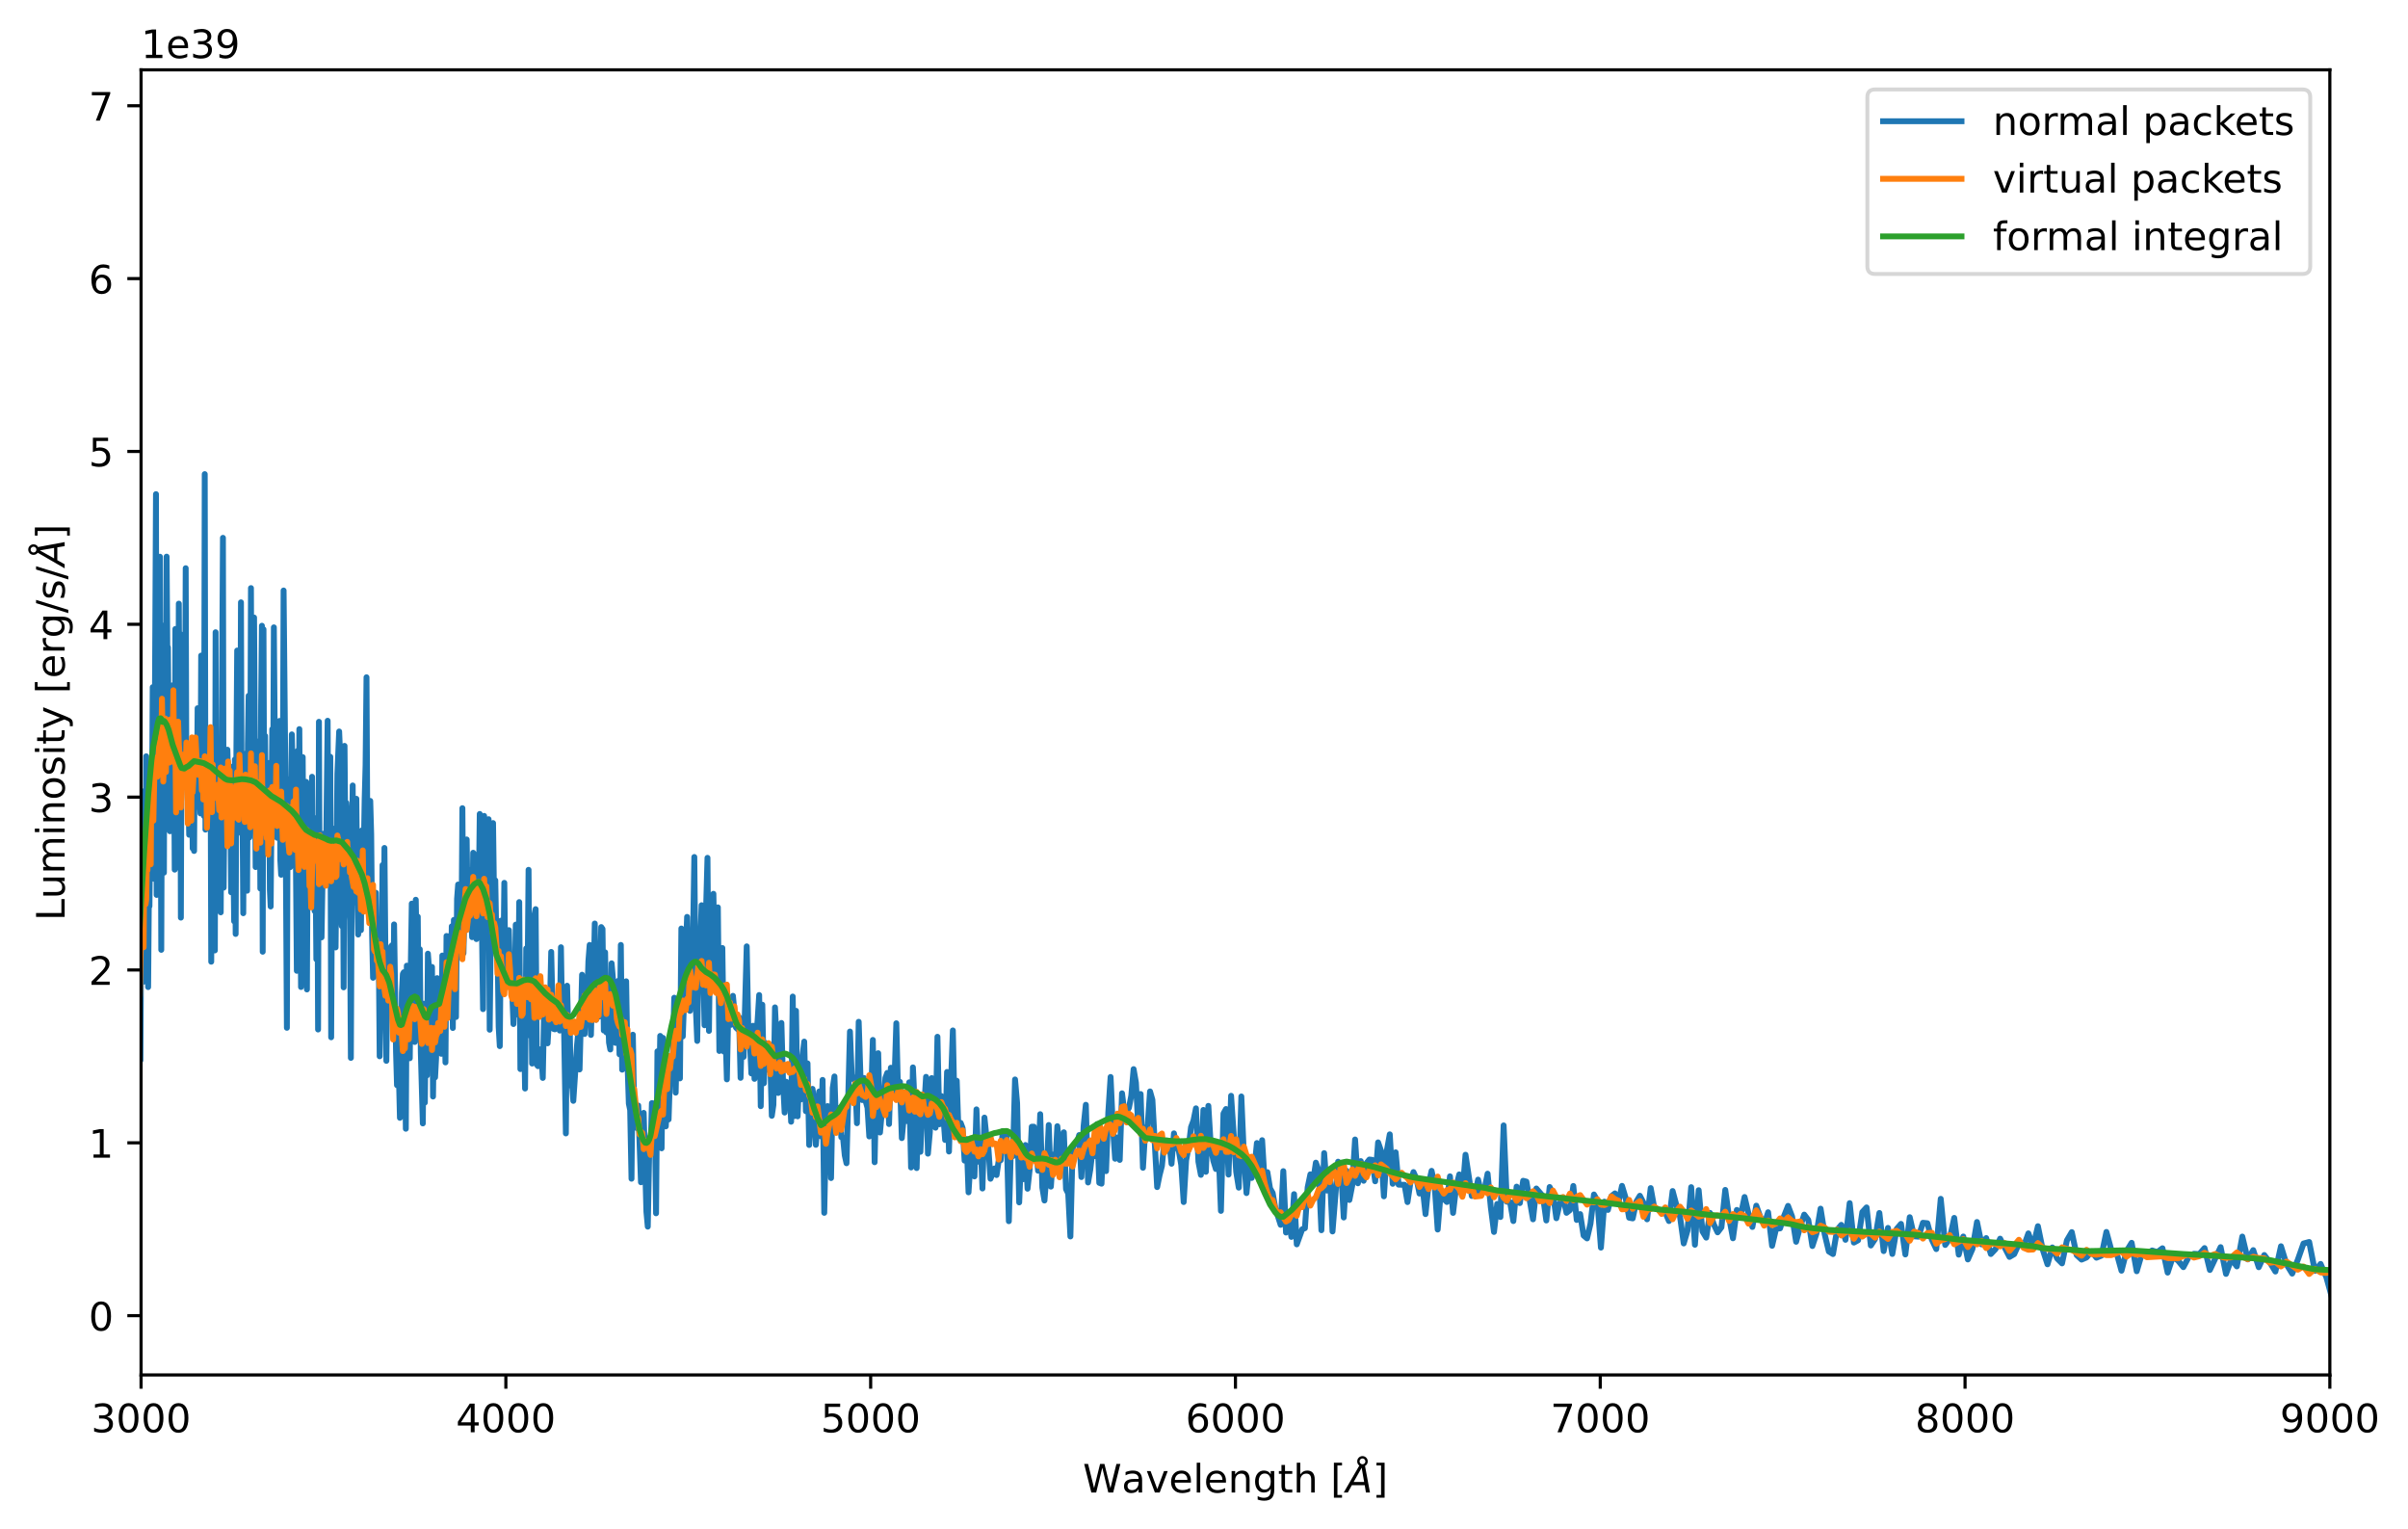 <?xml version="1.0" encoding="utf-8" standalone="no"?>
<!DOCTYPE svg PUBLIC "-//W3C//DTD SVG 1.1//EN"
  "http://www.w3.org/Graphics/SVG/1.1/DTD/svg11.dtd">
<!-- Created with matplotlib (https://matplotlib.org/) -->
<svg height="389.717pt" version="1.1" viewBox="0 0 613.888 389.717" width="613.888pt" xmlns="http://www.w3.org/2000/svg" xmlns:xlink="http://www.w3.org/1999/xlink">
 <defs>
  <style type="text/css">*{stroke-linecap:butt;stroke-linejoin:round;}</style>
 </defs>
 <g id="figure_1">
  <g id="patch_1">
   <path d="M 0 389.717 
L 613.888 389.717 
L 613.888 0 
L 0 0 
z
" style="fill:#ffffff;"/>
  </g>
  <g id="axes_1">
   <g id="patch_2">
    <path d="M 35.962 350.438 
L 593.962 350.438 
L 593.962 17.798 
L 35.962 17.798 
z
" style="fill:#ffffff;"/>
   </g>
   <g id="matplotlib.axis_1">
    <g id="xtick_1">
     <g id="line2d_1">
      <defs>
       <path d="M 0 0 
L 0 3.5 
" id="mf88faa20b8" style="stroke:#000000;stroke-width:0.8;"/>
      </defs>
      <g>
       <use style="stroke:#000000;stroke-width:0.8;" x="35.962" xlink:href="#mf88faa20b8" y="350.438"/>
      </g>
     </g>
     <g id="text_1">
      <!-- 3000 -->
      <g transform="translate(23.238 365.037)scale(0.1 -0.1)">
       <defs>
        <path d="M 40.578 39.312 
Q 47.656 37.797 51.625 33 
Q 55.609 28.219 55.609 21.188 
Q 55.609 10.406 48.188 4.484 
Q 40.766 -1.422 27.094 -1.422 
Q 22.516 -1.422 17.656 -0.516 
Q 12.797 0.391 7.625 2.203 
L 7.625 11.719 
Q 11.719 9.328 16.594 8.109 
Q 21.484 6.891 26.812 6.891 
Q 36.078 6.891 40.938 10.547 
Q 45.797 14.203 45.797 21.188 
Q 45.797 27.641 41.281 31.266 
Q 36.766 34.906 28.719 34.906 
L 20.219 34.906 
L 20.219 43.016 
L 29.109 43.016 
Q 36.375 43.016 40.234 45.922 
Q 44.094 48.828 44.094 54.297 
Q 44.094 59.906 40.109 62.906 
Q 36.141 65.922 28.719 65.922 
Q 24.656 65.922 20.016 65.031 
Q 15.375 64.156 9.812 62.312 
L 9.812 71.094 
Q 15.438 72.656 20.344 73.438 
Q 25.25 74.219 29.594 74.219 
Q 40.828 74.219 47.359 69.109 
Q 53.906 64.016 53.906 55.328 
Q 53.906 49.266 50.438 45.094 
Q 46.969 40.922 40.578 39.312 
z
" id="DejaVuSans-51"/>
        <path d="M 31.781 66.406 
Q 24.172 66.406 20.328 58.906 
Q 16.5 51.422 16.5 36.375 
Q 16.5 21.391 20.328 13.891 
Q 24.172 6.391 31.781 6.391 
Q 39.453 6.391 43.281 13.891 
Q 47.125 21.391 47.125 36.375 
Q 47.125 51.422 43.281 58.906 
Q 39.453 66.406 31.781 66.406 
z
M 31.781 74.219 
Q 44.047 74.219 50.516 64.516 
Q 56.984 54.828 56.984 36.375 
Q 56.984 17.969 50.516 8.266 
Q 44.047 -1.422 31.781 -1.422 
Q 19.531 -1.422 13.062 8.266 
Q 6.594 17.969 6.594 36.375 
Q 6.594 54.828 13.062 64.516 
Q 19.531 74.219 31.781 74.219 
z
" id="DejaVuSans-48"/>
       </defs>
       <use xlink:href="#DejaVuSans-51"/>
       <use x="63.623" xlink:href="#DejaVuSans-48"/>
       <use x="127.246" xlink:href="#DejaVuSans-48"/>
       <use x="190.869" xlink:href="#DejaVuSans-48"/>
      </g>
     </g>
    </g>
    <g id="xtick_2">
     <g id="line2d_2">
      <g>
       <use style="stroke:#000000;stroke-width:0.8;" x="128.963" xlink:href="#mf88faa20b8" y="350.438"/>
      </g>
     </g>
     <g id="text_2">
      <!-- 4000 -->
      <g transform="translate(116.237 365.037)scale(0.1 -0.1)">
       <defs>
        <path d="M 37.797 64.312 
L 12.891 25.391 
L 37.797 25.391 
z
M 35.203 72.906 
L 47.609 72.906 
L 47.609 25.391 
L 58.016 25.391 
L 58.016 17.188 
L 47.609 17.188 
L 47.609 0 
L 37.797 0 
L 37.797 17.188 
L 4.891 17.188 
L 4.891 26.703 
z
" id="DejaVuSans-52"/>
       </defs>
       <use xlink:href="#DejaVuSans-52"/>
       <use x="63.623" xlink:href="#DejaVuSans-48"/>
       <use x="127.246" xlink:href="#DejaVuSans-48"/>
       <use x="190.869" xlink:href="#DejaVuSans-48"/>
      </g>
     </g>
    </g>
    <g id="xtick_3">
     <g id="line2d_3">
      <g>
       <use style="stroke:#000000;stroke-width:0.8;" x="221.963" xlink:href="#mf88faa20b8" y="350.438"/>
      </g>
     </g>
     <g id="text_3">
      <!-- 5000 -->
      <g transform="translate(209.238 365.037)scale(0.1 -0.1)">
       <defs>
        <path d="M 10.797 72.906 
L 49.516 72.906 
L 49.516 64.594 
L 19.828 64.594 
L 19.828 46.734 
Q 21.969 47.469 24.109 47.828 
Q 26.266 48.188 28.422 48.188 
Q 40.625 48.188 47.75 41.5 
Q 54.891 34.812 54.891 23.391 
Q 54.891 11.625 47.562 5.094 
Q 40.234 -1.422 26.906 -1.422 
Q 22.312 -1.422 17.547 -0.641 
Q 12.797 0.141 7.719 1.703 
L 7.719 11.625 
Q 12.109 9.234 16.797 8.062 
Q 21.484 6.891 26.703 6.891 
Q 35.156 6.891 40.078 11.328 
Q 45.016 15.766 45.016 23.391 
Q 45.016 31 40.078 35.438 
Q 35.156 39.891 26.703 39.891 
Q 22.75 39.891 18.812 39.016 
Q 14.891 38.141 10.797 36.281 
z
" id="DejaVuSans-53"/>
       </defs>
       <use xlink:href="#DejaVuSans-53"/>
       <use x="63.623" xlink:href="#DejaVuSans-48"/>
       <use x="127.246" xlink:href="#DejaVuSans-48"/>
       <use x="190.869" xlink:href="#DejaVuSans-48"/>
      </g>
     </g>
    </g>
    <g id="xtick_4">
     <g id="line2d_4">
      <g>
       <use style="stroke:#000000;stroke-width:0.8;" x="314.962" xlink:href="#mf88faa20b8" y="350.438"/>
      </g>
     </g>
     <g id="text_4">
      <!-- 6000 -->
      <g transform="translate(302.238 365.037)scale(0.1 -0.1)">
       <defs>
        <path d="M 33.016 40.375 
Q 26.375 40.375 22.484 35.828 
Q 18.609 31.297 18.609 23.391 
Q 18.609 15.531 22.484 10.953 
Q 26.375 6.391 33.016 6.391 
Q 39.656 6.391 43.531 10.953 
Q 47.406 15.531 47.406 23.391 
Q 47.406 31.297 43.531 35.828 
Q 39.656 40.375 33.016 40.375 
z
M 52.594 71.297 
L 52.594 62.312 
Q 48.875 64.062 45.094 64.984 
Q 41.312 65.922 37.594 65.922 
Q 27.828 65.922 22.672 59.328 
Q 17.531 52.734 16.797 39.406 
Q 19.672 43.656 24.016 45.922 
Q 28.375 48.188 33.594 48.188 
Q 44.578 48.188 50.953 41.516 
Q 57.328 34.859 57.328 23.391 
Q 57.328 12.156 50.688 5.359 
Q 44.047 -1.422 33.016 -1.422 
Q 20.359 -1.422 13.672 8.266 
Q 6.984 17.969 6.984 36.375 
Q 6.984 53.656 15.188 63.938 
Q 23.391 74.219 37.203 74.219 
Q 40.922 74.219 44.703 73.484 
Q 48.484 72.75 52.594 71.297 
z
" id="DejaVuSans-54"/>
       </defs>
       <use xlink:href="#DejaVuSans-54"/>
       <use x="63.623" xlink:href="#DejaVuSans-48"/>
       <use x="127.246" xlink:href="#DejaVuSans-48"/>
       <use x="190.869" xlink:href="#DejaVuSans-48"/>
      </g>
     </g>
    </g>
    <g id="xtick_5">
     <g id="line2d_5">
      <g>
       <use style="stroke:#000000;stroke-width:0.8;" x="407.962" xlink:href="#mf88faa20b8" y="350.438"/>
      </g>
     </g>
     <g id="text_5">
      <!-- 7000 -->
      <g transform="translate(395.238 365.037)scale(0.1 -0.1)">
       <defs>
        <path d="M 8.203 72.906 
L 55.078 72.906 
L 55.078 68.703 
L 28.609 0 
L 18.312 0 
L 43.219 64.594 
L 8.203 64.594 
z
" id="DejaVuSans-55"/>
       </defs>
       <use xlink:href="#DejaVuSans-55"/>
       <use x="63.623" xlink:href="#DejaVuSans-48"/>
       <use x="127.246" xlink:href="#DejaVuSans-48"/>
       <use x="190.869" xlink:href="#DejaVuSans-48"/>
      </g>
     </g>
    </g>
    <g id="xtick_6">
     <g id="line2d_6">
      <g>
       <use style="stroke:#000000;stroke-width:0.8;" x="500.962" xlink:href="#mf88faa20b8" y="350.438"/>
      </g>
     </g>
     <g id="text_6">
      <!-- 8000 -->
      <g transform="translate(488.238 365.037)scale(0.1 -0.1)">
       <defs>
        <path d="M 31.781 34.625 
Q 24.75 34.625 20.719 30.859 
Q 16.703 27.094 16.703 20.516 
Q 16.703 13.922 20.719 10.156 
Q 24.75 6.391 31.781 6.391 
Q 38.812 6.391 42.859 10.172 
Q 46.922 13.969 46.922 20.516 
Q 46.922 27.094 42.891 30.859 
Q 38.875 34.625 31.781 34.625 
z
M 21.922 38.812 
Q 15.578 40.375 12.031 44.719 
Q 8.5 49.078 8.5 55.328 
Q 8.5 64.062 14.719 69.141 
Q 20.953 74.219 31.781 74.219 
Q 42.672 74.219 48.875 69.141 
Q 55.078 64.062 55.078 55.328 
Q 55.078 49.078 51.531 44.719 
Q 48 40.375 41.703 38.812 
Q 48.828 37.156 52.797 32.312 
Q 56.781 27.484 56.781 20.516 
Q 56.781 9.906 50.312 4.234 
Q 43.844 -1.422 31.781 -1.422 
Q 19.734 -1.422 13.25 4.234 
Q 6.781 9.906 6.781 20.516 
Q 6.781 27.484 10.781 32.312 
Q 14.797 37.156 21.922 38.812 
z
M 18.312 54.391 
Q 18.312 48.734 21.844 45.562 
Q 25.391 42.391 31.781 42.391 
Q 38.141 42.391 41.719 45.562 
Q 45.312 48.734 45.312 54.391 
Q 45.312 60.062 41.719 63.234 
Q 38.141 66.406 31.781 66.406 
Q 25.391 66.406 21.844 63.234 
Q 18.312 60.062 18.312 54.391 
z
" id="DejaVuSans-56"/>
       </defs>
       <use xlink:href="#DejaVuSans-56"/>
       <use x="63.623" xlink:href="#DejaVuSans-48"/>
       <use x="127.246" xlink:href="#DejaVuSans-48"/>
       <use x="190.869" xlink:href="#DejaVuSans-48"/>
      </g>
     </g>
    </g>
    <g id="xtick_7">
     <g id="line2d_7">
      <g>
       <use style="stroke:#000000;stroke-width:0.8;" x="593.962" xlink:href="#mf88faa20b8" y="350.438"/>
      </g>
     </g>
     <g id="text_7">
      <!-- 9000 -->
      <g transform="translate(581.237 365.037)scale(0.1 -0.1)">
       <defs>
        <path d="M 10.984 1.516 
L 10.984 10.5 
Q 14.703 8.734 18.5 7.812 
Q 22.312 6.891 25.984 6.891 
Q 35.75 6.891 40.891 13.453 
Q 46.047 20.016 46.781 33.406 
Q 43.953 29.203 39.594 26.953 
Q 35.25 24.703 29.984 24.703 
Q 19.047 24.703 12.672 31.312 
Q 6.297 37.938 6.297 49.422 
Q 6.297 60.641 12.938 67.422 
Q 19.578 74.219 30.609 74.219 
Q 43.266 74.219 49.922 64.516 
Q 56.594 54.828 56.594 36.375 
Q 56.594 19.141 48.406 8.859 
Q 40.234 -1.422 26.422 -1.422 
Q 22.703 -1.422 18.891 -0.688 
Q 15.094 0.047 10.984 1.516 
z
M 30.609 32.422 
Q 37.25 32.422 41.125 36.953 
Q 45.016 41.5 45.016 49.422 
Q 45.016 57.281 41.125 61.844 
Q 37.25 66.406 30.609 66.406 
Q 23.969 66.406 20.094 61.844 
Q 16.219 57.281 16.219 49.422 
Q 16.219 41.5 20.094 36.953 
Q 23.969 32.422 30.609 32.422 
z
" id="DejaVuSans-57"/>
       </defs>
       <use xlink:href="#DejaVuSans-57"/>
       <use x="63.623" xlink:href="#DejaVuSans-48"/>
       <use x="127.246" xlink:href="#DejaVuSans-48"/>
       <use x="190.869" xlink:href="#DejaVuSans-48"/>
      </g>
     </g>
    </g>
    <g id="text_8">
     <!-- Wavelength [$\AA$] -->
     <g transform="translate(276.062 380.417)scale(0.1 -0.1)">
      <defs>
       <path d="M 3.328 72.906 
L 13.281 72.906 
L 28.609 11.281 
L 43.891 72.906 
L 54.984 72.906 
L 70.312 11.281 
L 85.594 72.906 
L 95.609 72.906 
L 77.297 0 
L 64.891 0 
L 49.516 63.281 
L 33.984 0 
L 21.578 0 
z
" id="DejaVuSans-87"/>
       <path d="M 34.281 27.484 
Q 23.391 27.484 19.188 25 
Q 14.984 22.516 14.984 16.5 
Q 14.984 11.719 18.141 8.906 
Q 21.297 6.109 26.703 6.109 
Q 34.188 6.109 38.703 11.406 
Q 43.219 16.703 43.219 25.484 
L 43.219 27.484 
z
M 52.203 31.203 
L 52.203 0 
L 43.219 0 
L 43.219 8.297 
Q 40.141 3.328 35.547 0.953 
Q 30.953 -1.422 24.312 -1.422 
Q 15.922 -1.422 10.953 3.297 
Q 6 8.016 6 15.922 
Q 6 25.141 12.172 29.828 
Q 18.359 34.516 30.609 34.516 
L 43.219 34.516 
L 43.219 35.406 
Q 43.219 41.609 39.141 45 
Q 35.062 48.391 27.688 48.391 
Q 23 48.391 18.547 47.266 
Q 14.109 46.141 10.016 43.891 
L 10.016 52.203 
Q 14.938 54.109 19.578 55.047 
Q 24.219 56 28.609 56 
Q 40.484 56 46.344 49.844 
Q 52.203 43.703 52.203 31.203 
z
" id="DejaVuSans-97"/>
       <path d="M 2.984 54.688 
L 12.5 54.688 
L 29.594 8.797 
L 46.688 54.688 
L 56.203 54.688 
L 35.688 0 
L 23.484 0 
z
" id="DejaVuSans-118"/>
       <path d="M 56.203 29.594 
L 56.203 25.203 
L 14.891 25.203 
Q 15.484 15.922 20.484 11.062 
Q 25.484 6.203 34.422 6.203 
Q 39.594 6.203 44.453 7.469 
Q 49.312 8.734 54.109 11.281 
L 54.109 2.781 
Q 49.266 0.734 44.188 -0.344 
Q 39.109 -1.422 33.891 -1.422 
Q 20.797 -1.422 13.156 6.188 
Q 5.516 13.812 5.516 26.812 
Q 5.516 40.234 12.766 48.109 
Q 20.016 56 32.328 56 
Q 43.359 56 49.781 48.891 
Q 56.203 41.797 56.203 29.594 
z
M 47.219 32.234 
Q 47.125 39.594 43.094 43.984 
Q 39.062 48.391 32.422 48.391 
Q 24.906 48.391 20.391 44.141 
Q 15.875 39.891 15.188 32.172 
z
" id="DejaVuSans-101"/>
       <path d="M 9.422 75.984 
L 18.406 75.984 
L 18.406 0 
L 9.422 0 
z
" id="DejaVuSans-108"/>
       <path d="M 54.891 33.016 
L 54.891 0 
L 45.906 0 
L 45.906 32.719 
Q 45.906 40.484 42.875 44.328 
Q 39.844 48.188 33.797 48.188 
Q 26.516 48.188 22.312 43.547 
Q 18.109 38.922 18.109 30.906 
L 18.109 0 
L 9.078 0 
L 9.078 54.688 
L 18.109 54.688 
L 18.109 46.188 
Q 21.344 51.125 25.703 53.562 
Q 30.078 56 35.797 56 
Q 45.219 56 50.047 50.172 
Q 54.891 44.344 54.891 33.016 
z
" id="DejaVuSans-110"/>
       <path d="M 45.406 27.984 
Q 45.406 37.75 41.375 43.109 
Q 37.359 48.484 30.078 48.484 
Q 22.859 48.484 18.828 43.109 
Q 14.797 37.75 14.797 27.984 
Q 14.797 18.266 18.828 12.891 
Q 22.859 7.516 30.078 7.516 
Q 37.359 7.516 41.375 12.891 
Q 45.406 18.266 45.406 27.984 
z
M 54.391 6.781 
Q 54.391 -7.172 48.188 -13.984 
Q 42 -20.797 29.203 -20.797 
Q 24.469 -20.797 20.266 -20.094 
Q 16.062 -19.391 12.109 -17.922 
L 12.109 -9.188 
Q 16.062 -11.328 19.922 -12.344 
Q 23.781 -13.375 27.781 -13.375 
Q 36.625 -13.375 41.016 -8.766 
Q 45.406 -4.156 45.406 5.172 
L 45.406 9.625 
Q 42.625 4.781 38.281 2.391 
Q 33.938 0 27.875 0 
Q 17.828 0 11.672 7.656 
Q 5.516 15.328 5.516 27.984 
Q 5.516 40.672 11.672 48.328 
Q 17.828 56 27.875 56 
Q 33.938 56 38.281 53.609 
Q 42.625 51.219 45.406 46.391 
L 45.406 54.688 
L 54.391 54.688 
z
" id="DejaVuSans-103"/>
       <path d="M 18.312 70.219 
L 18.312 54.688 
L 36.812 54.688 
L 36.812 47.703 
L 18.312 47.703 
L 18.312 18.016 
Q 18.312 11.328 20.141 9.422 
Q 21.969 7.516 27.594 7.516 
L 36.812 7.516 
L 36.812 0 
L 27.594 0 
Q 17.188 0 13.234 3.875 
Q 9.281 7.766 9.281 18.016 
L 9.281 47.703 
L 2.688 47.703 
L 2.688 54.688 
L 9.281 54.688 
L 9.281 70.219 
z
" id="DejaVuSans-116"/>
       <path d="M 54.891 33.016 
L 54.891 0 
L 45.906 0 
L 45.906 32.719 
Q 45.906 40.484 42.875 44.328 
Q 39.844 48.188 33.797 48.188 
Q 26.516 48.188 22.312 43.547 
Q 18.109 38.922 18.109 30.906 
L 18.109 0 
L 9.078 0 
L 9.078 75.984 
L 18.109 75.984 
L 18.109 46.188 
Q 21.344 51.125 25.703 53.562 
Q 30.078 56 35.797 56 
Q 45.219 56 50.047 50.172 
Q 54.891 44.344 54.891 33.016 
z
" id="DejaVuSans-104"/>
       <path id="DejaVuSans-32"/>
       <path d="M 8.594 75.984 
L 29.297 75.984 
L 29.297 69 
L 17.578 69 
L 17.578 -6.203 
L 29.297 -6.203 
L 29.297 -13.188 
L 8.594 -13.188 
z
" id="DejaVuSans-91"/>
       <path d="M 49.812 79.391 
Q 49.812 82.469 47.625 84.641 
Q 45.453 86.812 42.391 86.812 
Q 39.266 86.812 37.141 84.688 
Q 35.016 82.562 35.016 79.391 
Q 35.016 76.312 37.141 74.156 
Q 39.266 72.016 42.391 72.016 
Q 45.453 72.016 47.625 74.156 
Q 49.812 76.312 49.812 79.391 
z
M 34.422 68.703 
Q 31.781 70.516 30.391 73.266 
Q 29 76.031 29 79.391 
Q 29 84.969 32.906 88.891 
Q 36.812 92.828 42.391 92.828 
Q 47.953 92.828 51.875 88.891 
Q 55.812 84.969 55.812 79.391 
Q 55.812 75.531 54.031 72.547 
Q 52.25 69.578 48.875 67.828 
L 61.531 0 
L 51.219 0 
L 48.188 18.703 
L 15.375 18.703 
L 5.078 0 
L -5.328 0 
z
M 40.375 63.188 
L 19.922 26.906 
L 46.688 26.906 
z
" id="DejaVuSans-Oblique-197"/>
       <path d="M 30.422 75.984 
L 30.422 -13.188 
L 9.719 -13.188 
L 9.719 -6.203 
L 21.391 -6.203 
L 21.391 69 
L 9.719 69 
L 9.719 75.984 
z
" id="DejaVuSans-93"/>
      </defs>
      <use transform="translate(0 0.172)" xlink:href="#DejaVuSans-87"/>
      <use transform="translate(98.877 0.172)" xlink:href="#DejaVuSans-97"/>
      <use transform="translate(160.156 0.172)" xlink:href="#DejaVuSans-118"/>
      <use transform="translate(219.336 0.172)" xlink:href="#DejaVuSans-101"/>
      <use transform="translate(280.859 0.172)" xlink:href="#DejaVuSans-108"/>
      <use transform="translate(308.643 0.172)" xlink:href="#DejaVuSans-101"/>
      <use transform="translate(370.166 0.172)" xlink:href="#DejaVuSans-110"/>
      <use transform="translate(433.545 0.172)" xlink:href="#DejaVuSans-103"/>
      <use transform="translate(497.021 0.172)" xlink:href="#DejaVuSans-116"/>
      <use transform="translate(536.23 0.172)" xlink:href="#DejaVuSans-104"/>
      <use transform="translate(599.609 0.172)" xlink:href="#DejaVuSans-32"/>
      <use transform="translate(631.396 0.172)" xlink:href="#DejaVuSans-91"/>
      <use transform="translate(670.41 0.172)" xlink:href="#DejaVuSans-Oblique-197"/>
      <use transform="translate(738.818 0.172)" xlink:href="#DejaVuSans-93"/>
     </g>
    </g>
   </g>
   <g id="matplotlib.axis_2">
    <g id="ytick_1">
     <g id="line2d_8">
      <defs>
       <path d="M 0 0 
L -3.5 0 
" id="m7a77a1a027" style="stroke:#000000;stroke-width:0.8;"/>
      </defs>
      <g>
       <use style="stroke:#000000;stroke-width:0.8;" x="35.962" xlink:href="#m7a77a1a027" y="335.318"/>
      </g>
     </g>
     <g id="text_9">
      <!-- 0 -->
      <g transform="translate(22.6 339.118)scale(0.1 -0.1)">
       <use xlink:href="#DejaVuSans-48"/>
      </g>
     </g>
    </g>
    <g id="ytick_2">
     <g id="line2d_9">
      <g>
       <use style="stroke:#000000;stroke-width:0.8;" x="35.962" xlink:href="#m7a77a1a027" y="291.266"/>
      </g>
     </g>
     <g id="text_10">
      <!-- 1 -->
      <g transform="translate(22.6 295.065)scale(0.1 -0.1)">
       <defs>
        <path d="M 12.406 8.297 
L 28.516 8.297 
L 28.516 63.922 
L 10.984 60.406 
L 10.984 69.391 
L 28.422 72.906 
L 38.281 72.906 
L 38.281 8.297 
L 54.391 8.297 
L 54.391 0 
L 12.406 0 
z
" id="DejaVuSans-49"/>
       </defs>
       <use xlink:href="#DejaVuSans-49"/>
      </g>
     </g>
    </g>
    <g id="ytick_3">
     <g id="line2d_10">
      <g>
       <use style="stroke:#000000;stroke-width:0.8;" x="35.962" xlink:href="#m7a77a1a027" y="247.214"/>
      </g>
     </g>
     <g id="text_11">
      <!-- 2 -->
      <g transform="translate(22.6 251.013)scale(0.1 -0.1)">
       <defs>
        <path d="M 19.188 8.297 
L 53.609 8.297 
L 53.609 0 
L 7.328 0 
L 7.328 8.297 
Q 12.938 14.109 22.625 23.891 
Q 32.328 33.688 34.812 36.531 
Q 39.547 41.844 41.422 45.531 
Q 43.312 49.219 43.312 52.781 
Q 43.312 58.594 39.234 62.25 
Q 35.156 65.922 28.609 65.922 
Q 23.969 65.922 18.812 64.312 
Q 13.672 62.703 7.812 59.422 
L 7.812 69.391 
Q 13.766 71.781 18.938 73 
Q 24.125 74.219 28.422 74.219 
Q 39.75 74.219 46.484 68.547 
Q 53.219 62.891 53.219 53.422 
Q 53.219 48.922 51.531 44.891 
Q 49.859 40.875 45.406 35.406 
Q 44.188 33.984 37.641 27.219 
Q 31.109 20.453 19.188 8.297 
z
" id="DejaVuSans-50"/>
       </defs>
       <use xlink:href="#DejaVuSans-50"/>
      </g>
     </g>
    </g>
    <g id="ytick_4">
     <g id="line2d_11">
      <g>
       <use style="stroke:#000000;stroke-width:0.8;" x="35.962" xlink:href="#m7a77a1a027" y="203.161"/>
      </g>
     </g>
     <g id="text_12">
      <!-- 3 -->
      <g transform="translate(22.6 206.961)scale(0.1 -0.1)">
       <use xlink:href="#DejaVuSans-51"/>
      </g>
     </g>
    </g>
    <g id="ytick_5">
     <g id="line2d_12">
      <g>
       <use style="stroke:#000000;stroke-width:0.8;" x="35.962" xlink:href="#m7a77a1a027" y="159.109"/>
      </g>
     </g>
     <g id="text_13">
      <!-- 4 -->
      <g transform="translate(22.6 162.908)scale(0.1 -0.1)">
       <use xlink:href="#DejaVuSans-52"/>
      </g>
     </g>
    </g>
    <g id="ytick_6">
     <g id="line2d_13">
      <g>
       <use style="stroke:#000000;stroke-width:0.8;" x="35.962" xlink:href="#m7a77a1a027" y="115.057"/>
      </g>
     </g>
     <g id="text_14">
      <!-- 5 -->
      <g transform="translate(22.6 118.856)scale(0.1 -0.1)">
       <use xlink:href="#DejaVuSans-53"/>
      </g>
     </g>
    </g>
    <g id="ytick_7">
     <g id="line2d_14">
      <g>
       <use style="stroke:#000000;stroke-width:0.8;" x="35.962" xlink:href="#m7a77a1a027" y="71.004"/>
      </g>
     </g>
     <g id="text_15">
      <!-- 6 -->
      <g transform="translate(22.6 74.804)scale(0.1 -0.1)">
       <use xlink:href="#DejaVuSans-54"/>
      </g>
     </g>
    </g>
    <g id="ytick_8">
     <g id="line2d_15">
      <g>
       <use style="stroke:#000000;stroke-width:0.8;" x="35.962" xlink:href="#m7a77a1a027" y="26.952"/>
      </g>
     </g>
     <g id="text_16">
      <!-- 7 -->
      <g transform="translate(22.6 30.751)scale(0.1 -0.1)">
       <use xlink:href="#DejaVuSans-55"/>
      </g>
     </g>
    </g>
    <g id="text_17">
     <!-- Luminosity [erg/s/$\AA$] -->
     <g transform="translate(16.5 234.668)rotate(-90)scale(0.1 -0.1)">
      <defs>
       <path d="M 9.812 72.906 
L 19.672 72.906 
L 19.672 8.297 
L 55.172 8.297 
L 55.172 0 
L 9.812 0 
z
" id="DejaVuSans-76"/>
       <path d="M 8.5 21.578 
L 8.5 54.688 
L 17.484 54.688 
L 17.484 21.922 
Q 17.484 14.156 20.5 10.266 
Q 23.531 6.391 29.594 6.391 
Q 36.859 6.391 41.078 11.031 
Q 45.312 15.672 45.312 23.688 
L 45.312 54.688 
L 54.297 54.688 
L 54.297 0 
L 45.312 0 
L 45.312 8.406 
Q 42.047 3.422 37.719 1 
Q 33.406 -1.422 27.688 -1.422 
Q 18.266 -1.422 13.375 4.438 
Q 8.5 10.297 8.5 21.578 
z
M 31.109 56 
z
" id="DejaVuSans-117"/>
       <path d="M 52 44.188 
Q 55.375 50.25 60.062 53.125 
Q 64.75 56 71.094 56 
Q 79.641 56 84.281 50.016 
Q 88.922 44.047 88.922 33.016 
L 88.922 0 
L 79.891 0 
L 79.891 32.719 
Q 79.891 40.578 77.094 44.375 
Q 74.312 48.188 68.609 48.188 
Q 61.625 48.188 57.562 43.547 
Q 53.516 38.922 53.516 30.906 
L 53.516 0 
L 44.484 0 
L 44.484 32.719 
Q 44.484 40.625 41.703 44.406 
Q 38.922 48.188 33.109 48.188 
Q 26.219 48.188 22.156 43.531 
Q 18.109 38.875 18.109 30.906 
L 18.109 0 
L 9.078 0 
L 9.078 54.688 
L 18.109 54.688 
L 18.109 46.188 
Q 21.188 51.219 25.484 53.609 
Q 29.781 56 35.688 56 
Q 41.656 56 45.828 52.969 
Q 50 49.953 52 44.188 
z
" id="DejaVuSans-109"/>
       <path d="M 9.422 54.688 
L 18.406 54.688 
L 18.406 0 
L 9.422 0 
z
M 9.422 75.984 
L 18.406 75.984 
L 18.406 64.594 
L 9.422 64.594 
z
" id="DejaVuSans-105"/>
       <path d="M 30.609 48.391 
Q 23.391 48.391 19.188 42.75 
Q 14.984 37.109 14.984 27.297 
Q 14.984 17.484 19.156 11.844 
Q 23.344 6.203 30.609 6.203 
Q 37.797 6.203 41.984 11.859 
Q 46.188 17.531 46.188 27.297 
Q 46.188 37.016 41.984 42.703 
Q 37.797 48.391 30.609 48.391 
z
M 30.609 56 
Q 42.328 56 49.016 48.375 
Q 55.719 40.766 55.719 27.297 
Q 55.719 13.875 49.016 6.219 
Q 42.328 -1.422 30.609 -1.422 
Q 18.844 -1.422 12.172 6.219 
Q 5.516 13.875 5.516 27.297 
Q 5.516 40.766 12.172 48.375 
Q 18.844 56 30.609 56 
z
" id="DejaVuSans-111"/>
       <path d="M 44.281 53.078 
L 44.281 44.578 
Q 40.484 46.531 36.375 47.5 
Q 32.281 48.484 27.875 48.484 
Q 21.188 48.484 17.844 46.438 
Q 14.5 44.391 14.5 40.281 
Q 14.5 37.156 16.891 35.375 
Q 19.281 33.594 26.516 31.984 
L 29.594 31.297 
Q 39.156 29.25 43.188 25.516 
Q 47.219 21.781 47.219 15.094 
Q 47.219 7.469 41.188 3.016 
Q 35.156 -1.422 24.609 -1.422 
Q 20.219 -1.422 15.453 -0.562 
Q 10.688 0.297 5.422 2 
L 5.422 11.281 
Q 10.406 8.688 15.234 7.391 
Q 20.062 6.109 24.812 6.109 
Q 31.156 6.109 34.562 8.281 
Q 37.984 10.453 37.984 14.406 
Q 37.984 18.062 35.516 20.016 
Q 33.062 21.969 24.703 23.781 
L 21.578 24.516 
Q 13.234 26.266 9.516 29.906 
Q 5.812 33.547 5.812 39.891 
Q 5.812 47.609 11.281 51.797 
Q 16.75 56 26.812 56 
Q 31.781 56 36.172 55.266 
Q 40.578 54.547 44.281 53.078 
z
" id="DejaVuSans-115"/>
       <path d="M 32.172 -5.078 
Q 28.375 -14.844 24.75 -17.812 
Q 21.141 -20.797 15.094 -20.797 
L 7.906 -20.797 
L 7.906 -13.281 
L 13.188 -13.281 
Q 16.891 -13.281 18.938 -11.516 
Q 21 -9.766 23.484 -3.219 
L 25.094 0.875 
L 2.984 54.688 
L 12.5 54.688 
L 29.594 11.922 
L 46.688 54.688 
L 56.203 54.688 
z
" id="DejaVuSans-121"/>
       <path d="M 41.109 46.297 
Q 39.594 47.172 37.812 47.578 
Q 36.031 48 33.891 48 
Q 26.266 48 22.188 43.047 
Q 18.109 38.094 18.109 28.812 
L 18.109 0 
L 9.078 0 
L 9.078 54.688 
L 18.109 54.688 
L 18.109 46.188 
Q 20.953 51.172 25.484 53.578 
Q 30.031 56 36.531 56 
Q 37.453 56 38.578 55.875 
Q 39.703 55.766 41.062 55.516 
z
" id="DejaVuSans-114"/>
       <path d="M 25.391 72.906 
L 33.688 72.906 
L 8.297 -9.281 
L 0 -9.281 
z
" id="DejaVuSans-47"/>
      </defs>
      <use transform="translate(0 0.172)" xlink:href="#DejaVuSans-76"/>
      <use transform="translate(55.713 0.172)" xlink:href="#DejaVuSans-117"/>
      <use transform="translate(119.092 0.172)" xlink:href="#DejaVuSans-109"/>
      <use transform="translate(216.504 0.172)" xlink:href="#DejaVuSans-105"/>
      <use transform="translate(244.287 0.172)" xlink:href="#DejaVuSans-110"/>
      <use transform="translate(307.666 0.172)" xlink:href="#DejaVuSans-111"/>
      <use transform="translate(368.848 0.172)" xlink:href="#DejaVuSans-115"/>
      <use transform="translate(420.947 0.172)" xlink:href="#DejaVuSans-105"/>
      <use transform="translate(448.73 0.172)" xlink:href="#DejaVuSans-116"/>
      <use transform="translate(487.939 0.172)" xlink:href="#DejaVuSans-121"/>
      <use transform="translate(547.119 0.172)" xlink:href="#DejaVuSans-32"/>
      <use transform="translate(578.906 0.172)" xlink:href="#DejaVuSans-91"/>
      <use transform="translate(617.92 0.172)" xlink:href="#DejaVuSans-101"/>
      <use transform="translate(679.443 0.172)" xlink:href="#DejaVuSans-114"/>
      <use transform="translate(720.557 0.172)" xlink:href="#DejaVuSans-103"/>
      <use transform="translate(784.033 0.172)" xlink:href="#DejaVuSans-47"/>
      <use transform="translate(817.725 0.172)" xlink:href="#DejaVuSans-115"/>
      <use transform="translate(869.824 0.172)" xlink:href="#DejaVuSans-47"/>
      <use transform="translate(903.516 0.172)" xlink:href="#DejaVuSans-Oblique-197"/>
      <use transform="translate(971.924 0.172)" xlink:href="#DejaVuSans-93"/>
     </g>
    </g>
    <g id="text_18">
     <!-- 1e39 -->
     <g transform="translate(35.962 14.798)scale(0.1 -0.1)">
      <use xlink:href="#DejaVuSans-49"/>
      <use x="63.623" xlink:href="#DejaVuSans-101"/>
      <use x="125.146" xlink:href="#DejaVuSans-51"/>
      <use x="188.77" xlink:href="#DejaVuSans-57"/>
     </g>
    </g>
   </g>
   <g id="line2d_16">
    <path clip-path="url(#pd2c634cfe7)" d="M 614.888 326.074 
L 614.105 326.247 
L 612.568 324.531 
L 611.035 328.749 
L 609.509 325.704 
L 607.987 325.281 
L 606.472 323.003 
L 604.961 327.404 
L 603.456 327.807 
L 601.956 328.642 
L 600.462 326.813 
L 598.972 324.562 
L 597.489 326.242 
L 596.01 319.106 
L 594.536 330.814 
L 593.068 325.509 
L 591.605 322.137 
L 590.147 323.909 
L 588.693 316.541 
L 587.246 316.933 
L 585.803 321.06 
L 584.365 324.605 
L 582.932 322.278 
L 581.504 317.631 
L 580.081 324.075 
L 578.662 321.736 
L 577.249 319.866 
L 575.841 322.974 
L 574.437 318.619 
L 573.038 320.988 
L 571.644 315.161 
L 570.255 322.767 
L 568.87 320.87 
L 567.491 324.677 
L 566.115 317.862 
L 563.379 323.676 
L 562.018 318.101 
L 560.661 319.628 
L 559.309 319.549 
L 557.962 320.424 
L 556.619 322.956 
L 555.28 321.308 
L 553.946 320.303 
L 552.616 324.35 
L 551.291 318.143 
L 549.97 319.137 
L 548.654 318.707 
L 547.342 319.582 
L 546.034 319.579 
L 544.731 324.001 
L 543.432 316.753 
L 542.137 318.856 
L 540.847 323.867 
L 539.56 319.203 
L 538.278 318.694 
L 537 313.985 
L 535.727 320.033 
L 534.457 320.548 
L 533.192 318.971 
L 531.93 320.497 
L 530.673 321.036 
L 529.42 319.885 
L 528.171 314.029 
L 526.926 316.144 
L 525.685 321.999 
L 524.448 320.76 
L 523.214 317.932 
L 521.985 322.234 
L 520.76 318.467 
L 519.539 312.521 
L 518.321 317.735 
L 517.108 314.352 
L 515.898 317.731 
L 514.693 317.006 
L 513.491 319.649 
L 512.292 320.35 
L 509.907 315.698 
L 508.721 318.369 
L 507.538 319.615 
L 506.358 315.553 
L 505.182 317.149 
L 504.01 311.448 
L 502.842 318.343 
L 501.677 320.994 
L 500.516 315.149 
L 499.359 319.774 
L 498.205 310.405 
L 497.055 315.696 
L 495.908 317.306 
L 494.765 305.542 
L 493.625 318.355 
L 492.489 315.93 
L 491.357 311.766 
L 490.228 311.648 
L 489.102 315.193 
L 487.98 315.101 
L 486.861 310.23 
L 485.746 319.723 
L 484.634 311.935 
L 483.525 313.227 
L 482.42 319.598 
L 481.318 312.953 
L 480.219 318.863 
L 479.124 309.149 
L 478.032 315.769 
L 476.944 317.439 
L 475.859 307.736 
L 474.777 308.915 
L 473.698 316.11 
L 472.622 316.694 
L 471.55 306.642 
L 470.481 315.988 
L 469.415 312.18 
L 468.352 313.439 
L 467.293 319.623 
L 466.236 318.965 
L 465.183 314.588 
L 464.133 308.05 
L 463.086 314.369 
L 462.042 317.577 
L 461.001 310.936 
L 459.963 309.569 
L 458.929 312.655 
L 457.897 316.49 
L 456.868 310.054 
L 455.843 307.342 
L 454.82 309.919 
L 453.801 313.08 
L 452.784 313.165 
L 451.77 317.515 
L 450.759 308.964 
L 449.752 312.175 
L 448.747 310.121 
L 447.745 307.289 
L 446.746 312.719 
L 445.749 309.293 
L 444.756 305.079 
L 443.766 309.772 
L 442.778 308.376 
L 441.793 315.601 
L 440.811 310.293 
L 439.832 303.272 
L 438.856 312.803 
L 437.882 314.09 
L 436.911 312.055 
L 435.943 309.135 
L 434.978 315.433 
L 434.015 313.832 
L 433.056 303.343 
L 432.099 317.25 
L 431.144 302.571 
L 430.193 313.672 
L 429.244 316.916 
L 428.297 310.059 
L 427.354 307.074 
L 426.413 303.555 
L 425.474 311.208 
L 424.538 308.997 
L 423.605 308.869 
L 422.675 308.159 
L 421.747 307.902 
L 420.821 302.802 
L 419.899 310.771 
L 418.978 306.537 
L 418.061 304.761 
L 417.146 306.282 
L 416.233 310.532 
L 415.323 310.355 
L 414.415 305.253 
L 413.51 302.242 
L 412.608 306.475 
L 411.708 304.16 
L 410.81 304.853 
L 409.915 308.375 
L 409.022 306.261 
L 408.132 317.981 
L 407.244 306.011 
L 406.358 304.439 
L 405.475 311.884 
L 404.595 315.634 
L 403.717 314.896 
L 402.841 309.435 
L 401.967 310.935 
L 401.096 302.27 
L 400.227 308.423 
L 399.361 309.115 
L 398.497 305.213 
L 397.635 306.676 
L 396.775 310.49 
L 395.918 304.262 
L 395.063 302.533 
L 394.211 311.066 
L 393.36 304.886 
L 391.666 302.913 
L 390.823 310.766 
L 389.143 301.162 
L 388.306 300.944 
L 387.471 306.632 
L 386.639 302.441 
L 385.808 311.213 
L 384.98 306.366 
L 384.154 306.281 
L 383.331 286.833 
L 382.509 310.185 
L 381.69 306.848 
L 380.872 313.989 
L 380.057 307.629 
L 379.244 299.134 
L 378.433 303.204 
L 377.625 304.028 
L 376.818 300.653 
L 376.013 304.478 
L 375.211 304.818 
L 373.612 294.31 
L 372.816 304.409 
L 372.022 299.318 
L 371.229 302.491 
L 370.439 309.137 
L 369.651 299.81 
L 368.865 306.349 
L 368.081 305.6 
L 367.299 303.81 
L 366.519 313.373 
L 365.741 302.022 
L 364.965 298.411 
L 364.19 301.878 
L 363.418 309.438 
L 362.648 302.371 
L 361.88 304.201 
L 361.114 300.439 
L 360.349 298.725 
L 359.587 301.262 
L 358.826 306.376 
L 358.068 301.967 
L 356.556 301.934 
L 355.803 293.695 
L 355.052 301.713 
L 354.303 289.109 
L 353.556 293.267 
L 352.811 304.912 
L 352.067 293.295 
L 351.326 291.161 
L 350.586 301.08 
L 349.848 295.614 
L 349.112 295.532 
L 348.377 296.431 
L 347.645 300.945 
L 346.914 295.931 
L 346.185 301.587 
L 345.458 290.423 
L 344.733 302.154 
L 344.01 305.839 
L 343.288 298.38 
L 342.568 310.301 
L 341.85 297.304 
L 341.133 296.08 
L 339.706 313.861 
L 338.995 298.668 
L 338.285 303.436 
L 337.577 293.896 
L 336.871 313.55 
L 336.167 298.242 
L 335.465 296.324 
L 334.764 301.02 
L 334.065 299.299 
L 333.367 302.633 
L 332.671 313.035 
L 331.977 313.299 
L 330.594 317.145 
L 329.905 304.352 
L 329.217 315.247 
L 328.532 310.085 
L 327.847 314.135 
L 327.165 298.49 
L 326.484 312.173 
L 325.127 307.917 
L 324.451 304.057 
L 323.776 302.868 
L 323.104 298.751 
L 322.432 301.632 
L 321.763 290.599 
L 321.095 299.597 
L 320.428 291.324 
L 319.763 298.162 
L 319.1 300.225 
L 318.438 297.229 
L 317.778 304.081 
L 317.119 294.658 
L 316.462 279.457 
L 315.806 302.697 
L 315.152 298.635 
L 313.849 279.282 
L 313.199 299.374 
L 312.551 282.656 
L 311.905 283.811 
L 311.26 308.619 
L 310.616 291.821 
L 309.974 297.949 
L 309.334 295.867 
L 308.695 292.44 
L 308.057 281.848 
L 307.421 298.664 
L 306.787 282.89 
L 306.153 299.439 
L 305.522 296.084 
L 304.892 282.483 
L 304.263 285.594 
L 303.635 287.281 
L 303.01 292.49 
L 302.385 295.749 
L 301.762 306.369 
L 301.14 296.888 
L 300.52 293.28 
L 299.901 292.19 
L 299.284 288.857 
L 298.668 296.602 
L 298.053 290.98 
L 297.44 290.68 
L 296.828 290.815 
L 296.218 297.152 
L 295.609 299.548 
L 295.001 302.554 
L 293.79 280.312 
L 293.186 278.17 
L 292.584 286.877 
L 291.983 287.678 
L 291.384 297.632 
L 290.786 278.828 
L 290.189 287.378 
L 289.593 275.934 
L 288.999 272.49 
L 288.406 279.26 
L 287.815 282.347 
L 287.224 283.268 
L 286.636 283.504 
L 286.048 278.655 
L 285.462 295.631 
L 284.877 289.908 
L 284.293 295.326 
L 283.711 287.181 
L 283.129 274.492 
L 282.55 283.493 
L 281.971 298.483 
L 281.394 288.126 
L 280.818 301.687 
L 280.243 301.462 
L 279.669 286.522 
L 279.097 294.659 
L 278.526 293.13 
L 277.956 298.075 
L 277.388 301.379 
L 276.821 281.576 
L 276.254 287.019 
L 275.69 299.998 
L 275.126 289.29 
L 274.564 291.313 
L 274.003 291.607 
L 273.443 292.625 
L 272.884 315.138 
L 272.326 304.185 
L 271.77 303.075 
L 271.215 288.583 
L 270.661 298.137 
L 269.557 287.036 
L 269.007 297.831 
L 268.457 294.27 
L 267.909 302.438 
L 267.363 286.731 
L 266.817 298.925 
L 266.272 305.977 
L 265.729 302.679 
L 265.187 283.971 
L 264.646 298.382 
L 263.567 287.164 
L 263.03 287.172 
L 262.493 298.137 
L 261.958 302.97 
L 261.424 291.831 
L 260.891 300.534 
L 260.359 293.909 
L 259.828 306.454 
L 259.299 281.152 
L 258.77 275.122 
L 258.243 294.674 
L 257.716 292.478 
L 257.191 311.247 
L 256.667 289.711 
L 256.144 293.392 
L 255.622 288.309 
L 255.101 295.707 
L 254.581 295.926 
L 254.063 299.48 
L 253.545 297.801 
L 252.513 300.432 
L 251.999 292.845 
L 251.486 289.785 
L 250.973 284.841 
L 250.462 302.916 
L 249.952 290.01 
L 249.443 296.077 
L 248.935 282.745 
L 248.428 299.832 
L 247.922 293.306 
L 247.417 296.022 
L 246.913 303.886 
L 246.41 290.296 
L 245.909 295.809 
L 245.408 287.517 
L 244.908 286.191 
L 244.409 290.018 
L 243.912 275.447 
L 243.415 285.767 
L 242.919 262.627 
L 242.425 276.425 
L 241.931 293.49 
L 241.438 273.209 
L 240.947 290.547 
L 240.456 283.894 
L 239.966 279.342 
L 239.478 286.544 
L 238.99 264.243 
L 238.503 287.418 
L 238.018 285.87 
L 237.533 274.77 
L 237.049 288.619 
L 236.566 294.039 
L 236.085 274.453 
L 235.604 282.536 
L 235.124 282.443 
L 234.645 293.56 
L 234.167 279.984 
L 233.69 297.71 
L 233.214 282.122 
L 232.739 272.046 
L 232.265 297.549 
L 231.791 275.851 
L 231.319 285.748 
L 230.848 280.032 
L 229.908 290.07 
L 229.439 275.739 
L 228.972 279.73 
L 228.505 260.797 
L 228.039 275.309 
L 227.575 279.543 
L 227.111 272.139 
L 226.648 286.486 
L 226.186 273.458 
L 225.724 274.74 
L 225.264 281.622 
L 224.805 283.467 
L 224.346 288.642 
L 223.889 268.425 
L 223.432 274.041 
L 222.976 296.217 
L 222.521 265.049 
L 222.067 280.903 
L 221.614 289.646 
L 221.162 282.34 
L 220.71 280.747 
L 220.26 274.744 
L 219.81 280.374 
L 219.362 274.298 
L 218.914 260.424 
L 218.467 286.275 
L 218.02 275.489 
L 217.575 275.04 
L 217.131 273.965 
L 216.687 262.905 
L 215.803 296.475 
L 215.362 294.473 
L 214.921 289.971 
L 214.482 289.836 
L 214.044 282.344 
L 213.606 286.44 
L 213.169 288.255 
L 212.733 274.352 
L 212.298 277.28 
L 211.864 300.255 
L 211.43 284.82 
L 210.998 281.907 
L 210.566 287.98 
L 210.135 309.117 
L 209.705 275.235 
L 209.275 289.619 
L 208.847 278.182 
L 208.419 286.033 
L 207.992 291.784 
L 207.566 280.594 
L 207.14 277.521 
L 206.292 291.826 
L 205.869 271.021 
L 205.447 283.219 
L 205.026 265.472 
L 204.605 268.997 
L 204.185 280.216 
L 203.766 273.465 
L 203.348 284.519 
L 202.931 257.62 
L 202.514 284.454 
L 202.098 253.992 
L 201.683 285.896 
L 201.269 276.243 
L 200.855 280.519 
L 200.443 275.702 
L 200.031 283.557 
L 199.619 275.498 
L 199.209 260.718 
L 198.799 276.924 
L 198.39 278.567 
L 197.982 265.052 
L 197.575 256.751 
L 197.168 281.593 
L 196.762 284.39 
L 196.357 269.868 
L 195.952 272.696 
L 195.549 271.492 
L 195.146 265.8 
L 194.743 276.089 
L 194.342 256.065 
L 193.941 281.933 
L 193.541 253.601 
L 193.142 260.094 
L 192.743 264.015 
L 192.346 274.972 
L 191.948 261.437 
L 191.552 273.588 
L 191.156 265.02 
L 190.762 261.706 
L 190.367 241.199 
L 189.581 269.366 
L 189.189 260.811 
L 188.798 274.712 
L 188.407 259.235 
L 188.017 262.281 
L 187.628 261.904 
L 186.851 253.81 
L 186.464 261.178 
L 186.078 257.685 
L 185.692 256.038 
L 185.307 275.103 
L 184.923 261.475 
L 184.539 268.01 
L 184.156 241.619 
L 183.392 267.864 
L 183.011 231.255 
L 182.631 246.437 
L 182.251 247.819 
L 181.872 227.802 
L 181.494 234.062 
L 181.116 232.289 
L 180.74 262.747 
L 180.363 218.641 
L 179.988 232.328 
L 179.613 261.307 
L 179.239 243.143 
L 178.865 230.713 
L 178.492 241.537 
L 178.12 242.345 
L 177.748 265.305 
L 177.377 256.412 
L 177.007 218.424 
L 176.638 241.759 
L 176.269 240.091 
L 175.9 257.639 
L 175.533 253.789 
L 175.166 233.69 
L 174.068 264.159 
L 173.704 236.65 
L 173.34 274.847 
L 172.977 266.387 
L 172.614 263.665 
L 172.252 278.483 
L 171.891 254.29 
L 171.53 268.595 
L 171.17 272.439 
L 170.811 274 
L 170.452 285.314 
L 170.094 281.335 
L 169.736 287.078 
L 169.379 266.489 
L 169.023 264.524 
L 168.667 292.672 
L 168.312 264.021 
L 167.958 284.84 
L 167.604 267.951 
L 167.251 309.236 
L 166.898 281.156 
L 166.546 282.465 
L 166.194 281.147 
L 165.844 294.07 
L 165.493 294.182 
L 165.144 312.632 
L 164.795 308.838 
L 164.098 283.632 
L 163.404 301.323 
L 162.713 281.762 
L 162.368 287.533 
L 162.024 281.978 
L 161.68 283.145 
L 161.337 263.714 
L 160.994 300.422 
L 160.652 282.916 
L 160.311 281.276 
L 159.97 270.825 
L 159.63 250.104 
L 159.29 255.211 
L 158.951 266.327 
L 158.612 272.629 
L 158.274 240.836 
L 157.937 268.714 
L 157.6 249.998 
L 157.264 252.052 
L 156.928 265.813 
L 156.593 265.52 
L 156.258 249.42 
L 155.924 245.52 
L 155.591 267.486 
L 155.258 265.709 
L 154.926 255.459 
L 154.594 263.141 
L 154.263 242.72 
L 153.932 262.643 
L 153.602 236.757 
L 153.272 236.282 
L 152.943 252.026 
L 152.615 259.169 
L 152.287 252.107 
L 151.959 259.902 
L 151.632 235.378 
L 151.306 251.324 
L 150.98 251.367 
L 150.655 263.776 
L 150.33 240.824 
L 150.006 244.962 
L 149.682 255.653 
L 149.359 257.157 
L 149.037 263.535 
L 148.715 261.011 
L 148.393 248.431 
L 147.752 272.573 
L 147.432 262.848 
L 147.112 266.341 
L 146.157 280.575 
L 145.84 276.215 
L 145.523 276.732 
L 145.207 259.916 
L 144.891 263.845 
L 144.576 251.228 
L 144.261 288.873 
L 143.633 252.427 
L 143.32 261.063 
L 143.007 241.425 
L 142.695 262.659 
L 142.383 254.194 
L 142.072 256.734 
L 141.761 258.277 
L 141.451 262.343 
L 141.141 262.254 
L 140.832 255.539 
L 140.523 242.615 
L 140.215 255.761 
L 139.6 265.909 
L 139.293 259.006 
L 138.987 256.872 
L 138.681 259.307 
L 138.376 274.731 
L 138.071 269.568 
L 137.767 267.43 
L 137.463 267.571 
L 137.16 271.733 
L 136.857 271.368 
L 136.554 231.712 
L 136.252 233.291 
L 135.951 258.654 
L 135.65 271.065 
L 135.35 242.264 
L 135.05 263.905 
L 134.75 221.693 
L 134.451 254.888 
L 134.153 241.723 
L 133.855 277.434 
L 133.557 259.648 
L 133.26 252.992 
L 132.667 272.477 
L 132.371 229.911 
L 132.076 258.64 
L 131.781 253.86 
L 131.487 235.666 
L 131.193 254.033 
L 130.899 260.998 
L 130.607 253.592 
L 130.022 249.152 
L 129.73 237.063 
L 129.439 248.878 
L 129.149 241.526 
L 128.858 250.273 
L 128.569 225.011 
L 128.279 250.473 
L 127.99 249.748 
L 127.702 234.645 
L 127.414 266.627 
L 127.126 261.67 
L 126.839 240.611 
L 126.553 240.33 
L 126.267 224.371 
L 125.981 231.195 
L 125.696 209.777 
L 125.411 239.488 
L 125.126 237.015 
L 124.842 262.45 
L 124.559 208.787 
L 124.276 220.634 
L 123.993 241.415 
L 123.711 236.462 
L 123.429 207.949 
L 123.147 257.196 
L 122.586 216.757 
L 122.306 207.455 
L 122.026 231.061 
L 121.468 239.342 
L 121.19 236.989 
L 120.912 217.748 
L 120.634 217.343 
L 120.357 238.857 
L 120.081 232.037 
L 119.804 221.72 
L 119.253 236.036 
L 118.978 213.958 
L 118.704 219.018 
L 118.156 242.955 
L 117.882 205.98 
L 117.609 242.451 
L 117.337 242.369 
L 116.793 225.438 
L 116.522 229.114 
L 116.251 259.203 
L 115.98 256.225 
L 115.71 234.454 
L 115.441 262.005 
L 115.171 236.09 
L 114.903 254.032 
L 114.634 253.404 
L 114.366 238.615 
L 114.099 240.826 
L 113.831 238.552 
L 113.564 270.78 
L 113.298 255.808 
L 113.032 264.013 
L 112.766 243.537 
L 112.501 268.582 
L 112.236 268.09 
L 111.972 257.528 
L 111.708 260.008 
L 111.444 249.297 
L 111.181 269.636 
L 110.918 274.59 
L 110.655 259.41 
L 110.393 279.476 
L 110.132 246.444 
L 109.87 256.285 
L 109.609 253.89 
L 109.349 246.467 
L 109.089 243.061 
L 108.829 274.108 
L 108.569 258.4 
L 108.31 281.015 
L 108.052 255.813 
L 107.793 286.331 
L 107.278 268.081 
L 107.021 241.928 
L 106.764 262.836 
L 106.508 233.627 
L 106.252 244.348 
L 105.996 229.318 
L 105.741 265.566 
L 105.486 253.938 
L 105.231 259.21 
L 104.977 230.3 
L 104.724 246.361 
L 104.47 269.717 
L 104.217 269.616 
L 103.964 261.765 
L 103.712 246.118 
L 103.46 287.685 
L 102.958 247.788 
L 102.707 248.213 
L 102.456 253.04 
L 102.206 276.584 
L 101.956 284.905 
L 101.707 274.713 
L 101.458 258.107 
L 101.209 276.584 
L 100.961 267.963 
L 100.465 235.604 
L 100.218 262.841 
L 99.971 240.91 
L 99.725 241.181 
L 99.479 243.501 
L 99.233 251.349 
L 98.987 245.79 
L 98.742 248.75 
L 98.498 270.38 
L 98.009 216.118 
L 97.765 255.691 
L 97.522 220.476 
L 97.279 250.515 
L 97.036 256.604 
L 96.794 269.216 
L 96.552 241.782 
L 96.31 244.385 
L 96.069 244.498 
L 95.828 227.536 
L 95.588 243.993 
L 95.347 241.153 
L 95.107 249.208 
L 94.868 238.286 
L 94.629 212.614 
L 94.39 204.128 
L 93.913 229.018 
L 93.675 217.552 
L 93.437 172.617 
L 93.2 194.997 
L 92.963 203.893 
L 92.727 217.383 
L 92.491 222.776 
L 92.255 211.657 
L 92.019 237.072 
L 91.784 216.497 
L 91.549 221.698 
L 91.314 238.193 
L 91.08 227.387 
L 90.846 203.583 
L 90.379 218.114 
L 90.147 230.014 
L 89.914 200.193 
L 89.682 220.65 
L 89.45 269.625 
L 89.218 234.566 
L 88.756 225.843 
L 88.525 208.056 
L 88.295 204.624 
L 88.065 216.244 
L 87.835 190.103 
L 87.606 251.649 
L 87.377 207.286 
L 87.148 236.038 
L 86.919 232.985 
L 86.691 191.836 
L 86.463 186.435 
L 86.009 197.282 
L 85.555 241.475 
L 85.329 211.16 
L 85.103 225.723 
L 84.878 231.665 
L 84.652 222.318 
L 84.427 264.376 
L 84.203 192.878 
L 83.978 193.031 
L 83.754 225.508 
L 83.53 183.695 
L 83.084 221.757 
L 82.861 218.828 
L 82.638 218.778 
L 82.416 212.501 
L 81.973 238.913 
L 81.751 226.588 
L 81.53 238.443 
L 81.309 183.96 
L 81.089 262.389 
L 80.869 208.404 
L 80.649 244.485 
L 80.43 219.629 
L 80.21 232.191 
L 79.991 222.453 
L 79.773 222.48 
L 79.554 197.97 
L 79.119 218.785 
L 78.901 203.575 
L 78.684 222.227 
L 78.467 208.713 
L 78.25 252.184 
L 78.034 199.274 
L 77.818 242.184 
L 77.602 217.582 
L 77.387 224.322 
L 77.172 192.96 
L 76.742 251.563 
L 76.314 185.829 
L 76.1 232.082 
L 75.887 191.347 
L 75.674 247.43 
L 75.249 197.267 
L 75.036 197.501 
L 74.824 206.572 
L 74.401 187.173 
L 73.979 221.025 
L 73.769 218.587 
L 73.348 198.617 
L 73.138 261.958 
L 72.72 194.48 
L 72.302 150.504 
L 72.094 201.187 
L 71.678 222.95 
L 71.47 219.263 
L 71.263 183.744 
L 71.056 200.959 
L 70.849 186.72 
L 70.643 213.527 
L 70.231 188.745 
L 70.025 185.445 
L 69.82 159.891 
L 69.615 204.536 
L 69.41 185.838 
L 69.001 231.039 
L 68.797 226.816 
L 68.593 194.454 
L 68.39 214.369 
L 68.187 204.655 
L 67.984 203.979 
L 67.781 210.248 
L 67.579 187.547 
L 67.376 213.949 
L 67.174 160.394 
L 66.973 242.566 
L 66.771 159.479 
L 66.57 179.78 
L 66.369 226.457 
L 66.169 188.861 
L 65.969 215.372 
L 65.569 208.53 
L 65.369 195.158 
L 65.17 220.993 
L 64.772 157.39 
L 64.573 207.627 
L 64.375 193.773 
L 64.177 201.112 
L 63.979 149.887 
L 63.782 203.537 
L 63.585 213.446 
L 63.388 177.33 
L 63.191 189.561 
L 62.994 227.022 
L 62.602 192.092 
L 62.406 215.417 
L 62.211 195.381 
L 62.016 232.755 
L 61.821 205.624 
L 61.626 212.492 
L 61.431 153.517 
L 61.237 198.154 
L 61.043 184.332 
L 60.849 208.339 
L 60.463 165.8 
L 60.27 190.911 
L 60.077 238.033 
L 59.884 193.558 
L 59.692 234.809 
L 59.308 202.688 
L 59.117 209.935 
L 58.925 227.415 
L 58.734 203.218 
L 58.543 195.249 
L 58.353 201.955 
L 58.162 198.59 
L 57.972 191.073 
L 57.782 208.669 
L 57.593 198.42 
L 57.403 208.485 
L 57.214 204.181 
L 57.025 226.238 
L 56.837 137.079 
L 56.272 232.53 
L 56.084 193.659 
L 55.71 225.803 
L 55.523 203.914 
L 55.336 199.621 
L 55.149 228.836 
L 54.963 161.138 
L 54.777 242.239 
L 54.591 202.878 
L 54.22 194.458 
L 54.035 212.978 
L 53.85 245.112 
L 53.665 187.906 
L 53.481 191.422 
L 53.297 197.75 
L 53.113 209.373 
L 52.929 197.917 
L 52.745 194.046 
L 52.562 194.357 
L 52.379 211.443 
L 52.196 120.842 
L 52.013 207.986 
L 51.831 174.883 
L 51.649 196.665 
L 51.467 185.411 
L 51.285 167.087 
L 51.103 207.318 
L 50.922 203.349 
L 50.741 189.207 
L 50.56 195.796 
L 50.38 180.5 
L 50.199 203.053 
L 50.019 192.166 
L 49.839 195.444 
L 49.659 188.39 
L 49.48 216.886 
L 49.3 199.354 
L 49.121 216.236 
L 48.942 194.033 
L 48.764 208.156 
L 48.585 197.439 
L 48.407 211.807 
L 48.229 212.762 
L 48.051 204.03 
L 47.874 203.882 
L 47.697 190.494 
L 47.519 200.684 
L 47.342 144.821 
L 47.166 186.227 
L 46.989 185.981 
L 46.813 161.855 
L 46.637 199.978 
L 46.461 187.882 
L 46.286 185.195 
L 46.11 233.876 
L 45.935 161.569 
L 45.76 188.162 
L 45.585 153.852 
L 45.411 206.344 
L 45.236 197.849 
L 44.888 221.16 
L 44.714 160.3 
L 44.541 221.647 
L 44.368 190.679 
L 44.195 208.795 
L 43.849 174.7 
L 43.677 177.452 
L 43.504 208.236 
L 43.332 211.865 
L 43.16 211.456 
L 42.817 164.977 
L 42.646 164.844 
L 42.475 141.873 
L 42.304 192.065 
L 42.134 207.62 
L 41.963 159.367 
L 41.793 222.421 
L 41.623 218.917 
L 41.284 194.307 
L 41.114 242.087 
L 40.776 141.892 
L 40.607 225.653 
L 40.439 216.679 
L 40.27 193.022 
L 40.102 193.01 
L 39.934 228.093 
L 39.766 125.941 
L 39.264 223.985 
L 39.097 211.817 
L 38.93 175.143 
L 38.764 203.193 
L 38.597 210.861 
L 38.431 198.976 
L 38.099 230.977 
L 37.934 230.882 
L 37.768 251.58 
L 37.603 230.604 
L 37.438 229.842 
L 37.273 192.754 
L 37.108 242.185 
L 36.78 201.617 
L 36.615 250.209 
L 36.452 245.809 
L 36.288 237.757 
L 36.124 241.899 
L 35.961 240.913 
L 35.798 270.226 
L 35.635 265.99 
L 35.472 266.49 
L 35.31 265.605 
L 35.147 224.894 
L 34.985 261.036 
L 34.823 262.096 
L 34.661 286.79 
L 34.5 278.576 
L 34.338 253.723 
L 34.016 290.838 
L 33.855 282.313 
L 33.695 289.841 
L 33.534 286.055 
L 33.374 239.857 
L 33.054 289.954 
L 32.894 281.956 
L 32.735 289.664 
L 32.416 268.707 
L 32.257 273.1 
L 32.098 247.828 
L 31.94 273.178 
L 31.781 248.237 
L 31.465 276.941 
L 31.307 255.618 
L 31.149 276.703 
L 30.992 251.794 
L 30.834 256.957 
L 30.52 238.608 
L 30.363 259.55 
L 30.207 200.068 
L 30.05 191.116 
L 29.894 237.619 
L 29.738 229.303 
L 29.582 211.887 
L 29.426 246.003 
L 28.96 198.68 
L 28.805 206.875 
L 28.65 203.156 
L 28.495 227.53 
L 28.341 163.068 
L 28.187 197.523 
L 28.032 184.56 
L 27.878 215.282 
L 27.725 201.819 
L 27.571 205.332 
L 27.417 205.723 
L 27.264 165.269 
L 27.111 157.863 
L 26.958 243.938 
L 26.805 171.466 
L 26.653 221.751 
L 26.5 223.757 
L 26.348 201.254 
L 26.196 203.917 
L 25.892 147.245 
L 25.741 212.651 
L 25.589 174.017 
L 25.438 194.219 
L 25.136 156.021 
L 24.986 161.39 
L 24.685 194.807 
L 24.535 176.477 
L 24.384 125.252 
L 24.235 189.994 
L 24.085 198.763 
L 23.935 198.733 
L 23.786 193.87 
L 23.637 217.035 
L 23.488 203.828 
L 23.339 201.915 
L 23.042 211.382 
L 22.893 211.745 
L 22.597 183.005 
L 22.449 197.052 
L 22.302 197.129 
L 22.154 192.678 
L 22.007 245.728 
L 21.859 187.024 
L 21.712 196.034 
L 21.565 191.774 
L 21.272 205.414 
L 21.126 200.497 
L 20.98 176.707 
L 20.833 172.578 
L 20.688 200.551 
L 20.542 190.645 
L 20.396 190.9 
L 20.251 199.32 
L 20.106 195.256 
L 19.96 150.878 
L 19.815 202.847 
L 19.671 147.652 
L 19.526 145.6 
L 19.237 198.597 
L 19.093 88.633 
L 18.805 187.911 
L 18.662 160.344 
L 18.518 224.62 
L 18.375 142.088 
L 18.231 215.159 
L 18.088 182.169 
L 17.946 202.197 
L 17.803 145.036 
L 17.66 153.882 
L 17.518 149.8 
L 17.376 154.201 
L 17.233 145.072 
L 17.091 220.717 
L 16.95 175.506 
L 16.808 181.25 
L 16.666 98.832 
L 16.525 161.932 
L 16.384 174.668 
L 16.243 147.648 
L 16.102 155.98 
L 15.961 95.537 
L 15.821 96.85 
L 15.68 137.314 
L 15.54 132.605 
L 15.4 174.124 
L 15.26 107.436 
L 15.12 155.757 
L 14.98 131.345 
L 14.841 135.857 
L 14.702 181.834 
L 14.562 173.428 
L 14.423 205.765 
L 14.284 205.767 
L 14.146 134.271 
L 14.007 206.17 
L 13.869 113.939 
L 13.592 171.455 
L 13.454 219.977 
L 13.316 186.707 
L 13.041 195.502 
L 12.903 170.701 
L 12.766 175.832 
L 12.629 141.262 
L 12.355 208.298 
L 12.082 188.913 
L 11.809 228.101 
L 11.673 217.392 
L 11.537 144.187 
L 11.266 222.318 
L 11.13 168.084 
L 10.995 217.192 
L 10.86 216.774 
L 10.725 251.556 
L 10.59 177.007 
L 10.455 211.734 
L 10.32 201.71 
L 10.186 217.288 
L 10.051 260.584 
L 9.917 236.301 
L 9.649 275.553 
L 9.515 195.183 
L 9.248 250.155 
L 9.115 194.803 
L 8.848 265.36 
L 8.715 221.384 
L 8.582 270.185 
L 8.45 236.224 
L 8.317 300.14 
L 8.185 240.555 
L 7.92 265.488 
L 7.788 274.91 
L 7.657 275.425 
L 7.525 315.653 
L 7.393 285.712 
L 7.262 300.06 
L 7.131 240.266 
L 6.868 294.987 
L 6.738 286.17 
L 6.607 254.387 
L 6.476 296.205 
L 6.215 260.049 
L 5.955 289.136 
L 5.825 264.787 
L 5.566 306.161 
L 5.436 258.915 
L 5.307 299.633 
L 5.049 258.089 
L 4.791 293.84 
L 4.533 255.873 
L 4.277 299.33 
L 4.148 284.502 
L 4.02 243.076 
L 3.892 289.648 
L 3.765 262.774 
L 3.637 288.752 
L 3.255 196.968 
L 3.128 259.133 
L 3.001 237.83 
L 2.874 252.131 
L 2.621 217.509 
L 2.494 257.142 
L 2.368 236.133 
L 2.242 137.697 
L 1.99 262.688 
L 1.864 153.63 
L 1.738 211.642 
L 1.612 204.542 
L 1.487 220.361 
L 1.362 179.132 
L 1.237 178.95 
L 1.111 199.541 
L 0.987 150.954 
L 0.737 203.258 
L 0.613 171.118 
L 0.488 184.02 
L 0.364 135.776 
L 0.24 187.485 
L -0.132 129.456 
L -0.256 191.348 
L -0.379 147.546 
L -0.503 177.212 
L -0.626 154.833 
L -0.749 197.629 
L -0.872 169.402 
L -0.995 100.037 
L -1 103.754 
" style="fill:none;stroke:#1f77b4;stroke-linecap:square;stroke-width:1.5;"/>
   </g>
   <g id="line2d_17">
    <path clip-path="url(#pd2c634cfe7)" d="M 614.888 323.51 
L 614.105 323.445 
L 612.568 323.77 
L 611.035 323.725 
L 607.987 324.737 
L 606.472 323.649 
L 604.961 324.167 
L 603.456 324.894 
L 598.972 323.678 
L 597.489 324.644 
L 596.01 323.822 
L 594.536 323.808 
L 593.068 324.436 
L 591.605 324.308 
L 590.147 323.392 
L 588.693 324.703 
L 587.246 322.798 
L 585.803 323.606 
L 582.932 321.539 
L 581.504 322.788 
L 580.081 321.628 
L 578.662 321.847 
L 577.249 320.706 
L 575.841 320.625 
L 574.437 320.306 
L 573.038 320.923 
L 571.644 320.323 
L 570.255 319.214 
L 568.87 320.456 
L 567.491 320.622 
L 566.115 320.285 
L 564.745 319.605 
L 563.379 320.093 
L 562.018 319.303 
L 560.661 320.181 
L 559.309 320.517 
L 557.962 319.73 
L 556.619 320.128 
L 555.28 320.71 
L 552.616 320.65 
L 551.291 320.206 
L 547.342 320.43 
L 546.034 319.608 
L 544.731 319.792 
L 543.432 319.339 
L 542.137 320.289 
L 540.847 318.907 
L 538.278 319.888 
L 537 319.896 
L 535.727 319.53 
L 534.457 319.786 
L 533.192 319.608 
L 531.93 318.543 
L 530.673 320.04 
L 528.171 318.564 
L 526.926 318.309 
L 525.685 317.904 
L 524.448 319.512 
L 523.214 318.382 
L 521.985 318.337 
L 520.76 317.992 
L 519.539 316.813 
L 518.321 318.46 
L 517.108 318.534 
L 515.898 318.04 
L 514.693 315.983 
L 512.292 318.815 
L 511.098 316.818 
L 509.907 317.667 
L 508.721 316.951 
L 507.538 316.982 
L 506.358 318.11 
L 505.182 316.286 
L 504.01 317.151 
L 502.842 316.293 
L 501.677 317.842 
L 500.516 315.817 
L 498.205 317.128 
L 497.055 314.797 
L 495.908 315.818 
L 494.765 316.119 
L 493.625 316.987 
L 492.489 314.193 
L 491.357 314.268 
L 490.228 315.679 
L 489.102 314.288 
L 487.98 313.892 
L 486.861 316.227 
L 485.746 314.583 
L 484.634 314.499 
L 483.525 313.7 
L 482.42 313.994 
L 481.318 315.774 
L 480.219 314.957 
L 479.124 313.889 
L 478.032 315.453 
L 476.944 314.426 
L 475.859 314.384 
L 474.777 315.17 
L 473.698 313.96 
L 472.622 315.727 
L 471.55 313.729 
L 470.481 314.093 
L 469.415 314.893 
L 468.352 313.386 
L 467.293 313.983 
L 466.236 313.933 
L 465.183 312.845 
L 464.133 312.383 
L 463.086 313.674 
L 462.042 314.081 
L 461.001 312.712 
L 459.963 313.574 
L 458.929 311.311 
L 457.897 311.482 
L 456.868 311.205 
L 455.843 310.273 
L 454.82 311.348 
L 453.801 310.53 
L 452.784 311.827 
L 451.77 312.265 
L 450.759 311.07 
L 449.752 312.381 
L 448.747 310.175 
L 447.745 308.468 
L 446.746 310.412 
L 445.749 311.877 
L 444.756 309.928 
L 443.766 309.352 
L 442.778 310.201 
L 441.793 309.426 
L 440.811 311.189 
L 439.832 308.818 
L 438.856 310.003 
L 437.882 309.749 
L 436.911 309.965 
L 435.943 311.726 
L 434.978 308.153 
L 434.015 309.85 
L 433.056 310.096 
L 431.144 308.519 
L 430.193 310.647 
L 429.244 308.784 
L 428.297 307.539 
L 427.354 308.726 
L 426.413 310.744 
L 424.538 307.735 
L 423.605 309.4 
L 422.675 308.228 
L 421.747 307.512 
L 420.821 308.146 
L 419.899 308.401 
L 418.978 310.134 
L 418.061 306.124 
L 417.146 306.779 
L 416.233 308.095 
L 415.323 305.814 
L 414.415 308.161 
L 413.51 308.224 
L 412.608 306.021 
L 411.708 305.634 
L 410.81 304.916 
L 409.915 306.688 
L 409.022 307.134 
L 408.132 307.025 
L 407.244 305.657 
L 406.358 306.458 
L 405.475 306.291 
L 404.595 307.03 
L 402.841 304.59 
L 401.967 305.018 
L 401.096 305.931 
L 400.227 304.213 
L 399.361 306.08 
L 398.497 305.079 
L 397.635 305.363 
L 396.775 305.087 
L 395.918 303.44 
L 395.063 306.647 
L 394.211 305.399 
L 393.36 306.098 
L 392.512 306.175 
L 391.666 304.557 
L 390.823 303.605 
L 389.982 304.714 
L 389.143 305.406 
L 388.306 304.415 
L 386.639 306.055 
L 385.808 304.502 
L 384.98 304.386 
L 384.154 306.037 
L 383.331 305.267 
L 382.509 303.705 
L 381.69 303.575 
L 380.872 305.159 
L 380.057 302.627 
L 379.244 304.156 
L 378.433 303.053 
L 377.625 304.798 
L 376.013 304.974 
L 375.211 302.226 
L 374.41 303.538 
L 373.612 301.546 
L 372.816 305.027 
L 372.022 303.045 
L 370.439 301.393 
L 369.651 303.242 
L 368.865 303.304 
L 368.081 304.21 
L 367.299 302.989 
L 366.519 299.876 
L 365.741 302.666 
L 364.965 301.475 
L 364.19 303.066 
L 363.418 301.246 
L 362.648 301.234 
L 361.88 302.519 
L 361.114 300.796 
L 360.349 300.071 
L 359.587 301.38 
L 358.826 300.261 
L 358.068 299.669 
L 357.311 298.904 
L 355.803 300.607 
L 354.303 298.996 
L 353.556 297.915 
L 352.067 296.766 
L 351.326 299.59 
L 350.586 297.002 
L 349.848 298.38 
L 349.112 298.151 
L 348.377 300.086 
L 347.645 299.155 
L 346.914 296.631 
L 346.185 298.035 
L 345.458 299.686 
L 344.733 298.038 
L 344.01 300.019 
L 343.288 301.514 
L 342.568 296.466 
L 341.85 296.956 
L 341.133 301.762 
L 340.419 298.955 
L 339.706 298.095 
L 338.995 301.299 
L 338.285 300.017 
L 337.577 302.103 
L 336.871 302.813 
L 336.167 303.213 
L 335.465 305.092 
L 334.764 305.815 
L 334.065 307.279 
L 333.367 304.28 
L 332.671 305.075 
L 331.977 307.675 
L 331.285 307.277 
L 330.594 309.866 
L 329.905 309.118 
L 329.217 309.581 
L 328.532 310.937 
L 327.847 311.334 
L 327.165 310.265 
L 326.484 308.965 
L 325.805 309.161 
L 325.127 308.114 
L 324.451 305.872 
L 323.776 305.693 
L 323.104 304.062 
L 322.432 301.701 
L 321.763 298.352 
L 321.095 301.074 
L 320.428 297.834 
L 319.1 294.808 
L 318.438 295.068 
L 317.778 294.371 
L 317.119 292.235 
L 316.462 294.669 
L 315.806 294.461 
L 315.152 290.372 
L 314.5 293.682 
L 313.849 289.518 
L 313.199 293.573 
L 312.551 293.578 
L 311.905 290.347 
L 311.26 292.473 
L 310.616 291.329 
L 309.974 293.836 
L 309.334 292.003 
L 308.695 291.111 
L 308.057 291.757 
L 307.421 291.677 
L 306.787 292.576 
L 306.153 289.474 
L 305.522 293.423 
L 304.892 291.842 
L 304.263 289.608 
L 303.635 291.804 
L 303.01 293.221 
L 302.385 290.911 
L 301.762 294.407 
L 301.14 293.573 
L 300.52 291.61 
L 299.901 290.044 
L 299.284 291.409 
L 298.668 291.701 
L 298.053 290.999 
L 297.44 292.89 
L 296.828 293.786 
L 296.218 288.897 
L 295.609 289.371 
L 295.001 292.694 
L 294.395 289.493 
L 293.79 290.602 
L 293.186 287.841 
L 292.584 289.597 
L 291.983 290.753 
L 291.384 287.674 
L 290.786 289.018 
L 290.189 284.923 
L 288.999 286.405 
L 288.406 284.263 
L 287.815 283.825 
L 287.224 286.076 
L 286.636 281.933 
L 286.048 282.12 
L 285.462 286.282 
L 284.877 283.819 
L 284.293 287.942 
L 283.711 288.999 
L 283.129 286.688 
L 282.55 286.307 
L 281.971 287.572 
L 281.394 290.24 
L 280.818 288.053 
L 280.243 286.636 
L 279.669 290.873 
L 279.097 287.983 
L 278.526 293.959 
L 277.956 290.662 
L 277.388 291.5 
L 276.821 291.666 
L 276.254 292.912 
L 275.69 294.913 
L 275.126 293.276 
L 274.564 293.367 
L 274.003 294.936 
L 273.443 297.316 
L 272.884 294.824 
L 272.326 296.555 
L 271.77 296.6 
L 271.215 296.476 
L 270.661 295.321 
L 270.108 300.048 
L 269.557 297.034 
L 269.007 295.572 
L 268.457 299.472 
L 267.909 295.661 
L 267.363 296.877 
L 266.817 295.19 
L 266.272 293.914 
L 265.729 298.17 
L 265.187 295.705 
L 264.646 297.112 
L 264.106 295.985 
L 263.567 295.718 
L 263.03 293.991 
L 262.493 297.379 
L 261.958 295.049 
L 261.424 295.091 
L 260.891 294.121 
L 260.359 295.04 
L 259.828 291.196 
L 259.299 293.809 
L 258.77 290.761 
L 258.243 290.804 
L 257.716 294.959 
L 256.667 290.543 
L 256.144 293.451 
L 255.622 292.742 
L 255.101 290.757 
L 254.581 295.537 
L 254.063 291.565 
L 253.545 291.405 
L 253.029 291.651 
L 252.513 289.783 
L 251.999 291.6 
L 251.486 290.562 
L 250.973 293.216 
L 250.462 294.184 
L 249.952 292.918 
L 249.443 294.724 
L 248.935 292.982 
L 248.428 293.528 
L 247.417 290.138 
L 246.913 293.024 
L 246.41 293.632 
L 245.909 293.045 
L 245.408 288.087 
L 244.908 290.87 
L 244.409 289.305 
L 243.912 286.173 
L 243.415 289.88 
L 242.919 286.017 
L 242.425 285.266 
L 241.931 284.142 
L 241.438 284.887 
L 240.947 282.637 
L 240.456 282.096 
L 239.966 280.88 
L 239.478 284.642 
L 238.99 282.781 
L 238.503 281.489 
L 238.018 281.662 
L 237.533 281.227 
L 237.049 283.803 
L 236.566 284.147 
L 236.085 282.704 
L 235.604 282.396 
L 235.124 278.963 
L 234.645 284.002 
L 234.167 283.557 
L 233.69 278.275 
L 233.214 283.338 
L 232.739 279.719 
L 231.791 283.054 
L 231.319 279.007 
L 230.848 278.418 
L 230.377 278.454 
L 229.908 281.005 
L 229.439 277.885 
L 228.972 278.062 
L 228.505 280.376 
L 228.039 279.786 
L 227.575 279.647 
L 227.111 278.263 
L 226.648 282.609 
L 226.186 276.581 
L 225.724 284.232 
L 223.889 278.97 
L 223.432 282.169 
L 222.976 280.985 
L 222.521 284.442 
L 222.067 276.431 
L 221.614 274.031 
L 221.162 279.001 
L 220.71 279.582 
L 219.81 279.05 
L 218.914 276.469 
L 218.467 278.732 
L 218.02 276.157 
L 217.575 281.18 
L 217.131 279.469 
L 216.687 278.847 
L 216.244 279.423 
L 215.803 282.155 
L 215.362 282.328 
L 214.482 287.973 
L 214.044 283.091 
L 213.606 283.848 
L 213.169 288.75 
L 212.733 284.729 
L 212.298 285.248 
L 211.864 284.043 
L 211.43 286.64 
L 210.998 288.493 
L 210.566 291.517 
L 210.135 287.666 
L 209.705 288.039 
L 209.275 288.682 
L 208.419 281.981 
L 207.992 284.74 
L 207.566 282.357 
L 207.14 283.613 
L 206.716 279.969 
L 206.292 279.205 
L 205.869 276.264 
L 205.447 277.904 
L 205.026 274.916 
L 204.605 276.421 
L 204.185 276.521 
L 203.766 273.088 
L 202.931 272.209 
L 202.514 272.339 
L 202.098 273.206 
L 201.683 273.258 
L 201.269 273.426 
L 200.855 271.157 
L 200.443 272.741 
L 200.031 271.377 
L 199.619 272.895 
L 199.209 273.146 
L 198.799 270.732 
L 198.39 271.294 
L 197.982 272.328 
L 197.575 271.275 
L 197.168 270.605 
L 196.762 266.754 
L 196.357 273.809 
L 195.952 265.865 
L 195.549 269.214 
L 195.146 266.582 
L 194.743 271.148 
L 194.342 264.904 
L 193.941 271.668 
L 193.142 263.188 
L 192.743 268.28 
L 192.346 268.52 
L 191.948 264.489 
L 191.552 264.144 
L 191.156 265.664 
L 190.762 264.291 
L 190.367 266.751 
L 189.974 263.849 
L 189.581 266.016 
L 189.189 261.989 
L 188.798 267.485 
L 188.407 260.153 
L 188.017 258.528 
L 187.628 260.918 
L 187.239 256.471 
L 186.851 258.368 
L 186.464 259.627 
L 186.078 255.479 
L 185.692 259.741 
L 185.307 250.942 
L 184.923 251.158 
L 184.539 251.179 
L 183.774 255.683 
L 183.011 250.368 
L 182.631 253.102 
L 182.251 248.409 
L 181.872 248.359 
L 181.494 249.441 
L 181.116 253.106 
L 180.74 245.379 
L 180.363 249.315 
L 179.988 251.144 
L 179.613 248.095 
L 179.239 250.972 
L 178.865 244.927 
L 178.492 247.066 
L 178.12 245.398 
L 177.377 251.768 
L 177.007 250.928 
L 176.638 251.6 
L 175.9 247.15 
L 175.533 255.549 
L 175.166 254.553 
L 174.799 257.451 
L 174.433 256.454 
L 174.068 255.005 
L 173.704 258.073 
L 173.34 255.983 
L 172.977 264.779 
L 172.252 262.703 
L 171.891 265.276 
L 171.53 269.329 
L 171.17 269.06 
L 170.811 272.365 
L 170.452 269.137 
L 170.094 277.586 
L 169.736 272.734 
L 169.379 276.36 
L 169.023 284.083 
L 168.667 283.065 
L 168.312 283.46 
L 166.898 289.588 
L 166.546 287.933 
L 166.194 288.357 
L 165.844 294.355 
L 165.493 292.84 
L 165.144 292.578 
L 164.446 290.755 
L 164.098 292.88 
L 163.751 288.761 
L 163.404 288.435 
L 163.058 289.124 
L 162.713 284.935 
L 162.368 284.419 
L 161.68 277.574 
L 161.337 277.626 
L 160.994 268.753 
L 160.652 267.542 
L 160.311 270.9 
L 159.97 262.341 
L 159.63 268.539 
L 159.29 260.523 
L 158.951 260.447 
L 158.612 263.773 
L 158.274 259.612 
L 157.937 261.653 
L 157.6 260.926 
L 157.264 259.702 
L 156.928 254.862 
L 156.593 253.169 
L 156.258 256.316 
L 155.924 255.556 
L 155.591 253.36 
L 155.258 253.652 
L 154.926 253.576 
L 154.594 258.426 
L 154.263 250.301 
L 153.932 253.667 
L 153.602 251.103 
L 153.272 254.241 
L 152.943 250.724 
L 152.615 258.827 
L 152.287 257.865 
L 151.959 259.943 
L 151.632 252.376 
L 151.306 254.233 
L 150.98 259.989 
L 150.655 253.756 
L 150.33 259.89 
L 150.006 255.522 
L 149.682 253.014 
L 149.359 259.283 
L 149.037 253.72 
L 148.715 258.564 
L 148.393 259.596 
L 148.072 261.728 
L 147.752 258.404 
L 147.432 261.942 
L 147.112 261.093 
L 146.793 263.23 
L 146.475 260.342 
L 146.157 262.258 
L 145.84 261.394 
L 145.523 263.248 
L 145.207 259.348 
L 144.891 260.261 
L 144.576 258.667 
L 144.261 261.516 
L 143.947 258.345 
L 143.32 258.781 
L 143.007 256.179 
L 142.695 260.379 
L 142.383 251.121 
L 141.761 260.548 
L 141.451 256.069 
L 141.141 259.695 
L 140.832 254.715 
L 140.523 253.531 
L 140.215 254.686 
L 139.907 259.883 
L 139.6 252.187 
L 139.293 256.539 
L 138.987 251.634 
L 138.681 258.119 
L 138.376 258.569 
L 137.767 248.806 
L 137.463 259.219 
L 137.16 252.284 
L 136.857 255.068 
L 136.554 249.317 
L 136.252 259.419 
L 135.951 252.208 
L 135.65 254.168 
L 135.35 254.675 
L 135.05 250.606 
L 134.75 252.094 
L 134.451 254.153 
L 134.153 251.103 
L 133.855 251.497 
L 133.557 249.657 
L 133.26 258.466 
L 132.963 258.905 
L 132.371 249.244 
L 132.076 253.906 
L 131.781 255.871 
L 131.487 251.425 
L 131.193 253.27 
L 130.899 252.148 
L 130.607 254.617 
L 130.314 253.624 
L 130.022 247.054 
L 129.73 243.194 
L 129.439 251.596 
L 129.149 249.122 
L 128.858 247.932 
L 128.569 253.422 
L 128.279 252.64 
L 127.702 243.703 
L 127.414 247.8 
L 127.126 242.355 
L 126.839 248.18 
L 126.553 240.814 
L 126.267 236.463 
L 125.981 235.26 
L 125.696 238.04 
L 125.411 233.074 
L 125.126 233.889 
L 124.842 230.254 
L 124.559 229.965 
L 124.276 233.731 
L 123.993 225.896 
L 123.711 231.134 
L 123.429 223.979 
L 123.147 232.811 
L 122.867 231.428 
L 122.586 228.769 
L 122.306 227.537 
L 122.026 224.783 
L 121.468 233.527 
L 121.19 232.555 
L 120.634 223.496 
L 120.357 229.016 
L 119.804 233.451 
L 119.529 230.998 
L 119.253 234.805 
L 118.978 237.041 
L 118.704 226.583 
L 118.429 230.934 
L 118.156 239.572 
L 117.882 244.488 
L 117.337 238.57 
L 117.065 241.884 
L 116.793 237.558 
L 116.522 242.375 
L 116.251 240.079 
L 115.98 252.12 
L 115.441 244.929 
L 115.171 250.362 
L 114.903 246.53 
L 114.634 251.245 
L 114.366 252.242 
L 114.099 259.49 
L 113.831 245.258 
L 113.298 261.703 
L 113.032 258.277 
L 112.766 260.247 
L 112.501 256.456 
L 112.236 262.788 
L 111.972 262.534 
L 111.708 260.72 
L 111.444 263.524 
L 111.181 263.997 
L 110.918 265.687 
L 110.655 262.042 
L 110.393 263.465 
L 110.132 267.623 
L 109.87 261.95 
L 109.609 264.824 
L 109.349 263.483 
L 109.089 265.824 
L 108.569 260.071 
L 108.31 262.997 
L 108.052 257.215 
L 107.793 263.469 
L 107.535 266.059 
L 107.021 258 
L 106.764 258.183 
L 106.508 258.883 
L 106.252 258.37 
L 105.996 256.621 
L 105.741 259.772 
L 105.486 258.909 
L 105.231 256.404 
L 104.977 258.227 
L 104.724 257.271 
L 104.47 258.78 
L 104.217 264.874 
L 103.964 258.623 
L 103.46 261.177 
L 103.209 267.241 
L 102.958 264.198 
L 102.707 267.897 
L 102.456 263.91 
L 102.206 262.835 
L 101.956 259.51 
L 101.707 263.2 
L 101.458 258.104 
L 101.209 257.098 
L 100.961 257.146 
L 100.713 256.662 
L 100.465 256.436 
L 100.218 264.94 
L 99.725 248.261 
L 99.479 246.385 
L 98.987 255.028 
L 98.742 250.297 
L 98.253 253.801 
L 98.009 252.117 
L 97.765 249.33 
L 97.522 242.554 
L 97.279 244.762 
L 97.036 240.651 
L 96.794 251.402 
L 96.31 243.674 
L 96.069 244.837 
L 95.828 239.532 
L 95.588 242.529 
L 95.347 242.019 
L 95.107 225.521 
L 94.868 234.825 
L 94.629 235.309 
L 94.39 232.608 
L 94.151 235.288 
L 93.913 232.403 
L 93.675 223.829 
L 93.437 225.187 
L 93.2 231.397 
L 92.963 229.591 
L 92.727 232.356 
L 92.491 216.748 
L 92.019 231.845 
L 91.784 224.02 
L 91.549 225.18 
L 91.314 227.546 
L 91.08 219.367 
L 90.846 227.211 
L 90.613 225.622 
L 90.147 226.054 
L 89.682 223.483 
L 89.45 218.782 
L 89.218 222.381 
L 88.987 218.407 
L 88.756 219.587 
L 88.525 214.568 
L 88.295 217.149 
L 88.065 216.351 
L 87.835 217.948 
L 87.606 220.326 
L 87.377 217.949 
L 86.919 219.012 
L 86.691 216.066 
L 86.463 216.081 
L 86.236 213.981 
L 86.009 212.942 
L 85.782 223.255 
L 85.555 223.543 
L 85.329 222.028 
L 85.103 218.412 
L 84.878 220.708 
L 84.652 215.605 
L 84.427 224.612 
L 84.203 214.326 
L 83.978 224.339 
L 83.754 217.637 
L 83.53 222.583 
L 83.307 216.328 
L 83.084 225.747 
L 82.861 213.831 
L 82.638 219.549 
L 82.416 215.26 
L 82.194 222.879 
L 81.973 218.94 
L 81.751 224.991 
L 81.53 212.909 
L 81.309 225.341 
L 81.089 214.5 
L 80.869 219.539 
L 80.649 217.041 
L 80.43 219.161 
L 80.21 214.613 
L 79.991 215.543 
L 79.773 212.863 
L 79.336 231.272 
L 79.119 223.054 
L 78.901 225.832 
L 78.684 216.505 
L 78.467 217.623 
L 78.25 211.557 
L 78.034 219.3 
L 77.818 211.266 
L 77.602 220.952 
L 77.387 218.97 
L 77.172 210.822 
L 76.957 211.334 
L 76.742 214.685 
L 76.528 210.842 
L 76.314 210.962 
L 76.1 221.757 
L 75.887 214.728 
L 75.674 213.948 
L 75.461 201.247 
L 75.249 216.615 
L 75.036 204.116 
L 74.824 204.296 
L 74.401 211.425 
L 74.19 205.77 
L 73.979 208.503 
L 73.769 217.295 
L 73.558 215.144 
L 73.348 205.771 
L 73.138 205.425 
L 72.929 207.439 
L 72.72 205.621 
L 72.302 209.999 
L 72.094 214.058 
L 71.678 201.749 
L 71.263 208.587 
L 71.056 209.868 
L 70.849 209.525 
L 70.643 210.528 
L 70.437 195.182 
L 70.231 206.845 
L 70.025 206.375 
L 69.615 210.156 
L 69.41 200.577 
L 69.205 215.01 
L 69.001 203.946 
L 68.797 201.404 
L 68.39 217.835 
L 68.187 204.534 
L 67.984 213.63 
L 67.781 201.728 
L 67.376 210.888 
L 67.174 203.221 
L 66.973 212.303 
L 66.771 192.451 
L 66.369 214.793 
L 65.969 202.138 
L 65.768 204.4 
L 65.569 199.34 
L 65.369 216.291 
L 64.971 195.283 
L 64.772 197.733 
L 64.177 210.344 
L 63.979 192.017 
L 63.782 210.849 
L 63.388 204.947 
L 63.191 209.129 
L 62.994 199.255 
L 62.798 202.332 
L 62.602 197.438 
L 62.406 209.496 
L 62.211 202.606 
L 62.016 199.735 
L 61.821 207.118 
L 61.626 207.307 
L 61.237 198.908 
L 61.043 192.374 
L 60.849 208.923 
L 60.656 200.354 
L 60.463 196.788 
L 59.884 208.403 
L 59.692 202.7 
L 59.5 200.708 
L 59.308 201.941 
L 58.925 214.982 
L 58.543 196.384 
L 58.353 206.696 
L 58.162 194.087 
L 57.972 215.679 
L 57.782 203.865 
L 57.593 206.558 
L 57.403 195.873 
L 57.214 196.568 
L 56.837 202.538 
L 56.648 198.537 
L 56.46 208.366 
L 56.272 195.595 
L 56.084 206.318 
L 55.897 206.524 
L 55.523 200.002 
L 55.336 202.724 
L 55.149 203.395 
L 54.963 200.685 
L 54.777 202.77 
L 54.591 200.59 
L 54.405 203.417 
L 54.22 194.834 
L 54.035 206.994 
L 53.85 201.505 
L 53.665 185.325 
L 53.481 198.332 
L 53.297 201.101 
L 53.113 200.35 
L 52.745 210.997 
L 52.562 195.829 
L 52.379 203.456 
L 52.196 192.758 
L 51.831 203.761 
L 51.649 195.767 
L 51.467 201.452 
L 51.285 195.525 
L 51.103 197.206 
L 50.922 193.924 
L 50.741 194.858 
L 50.56 197.485 
L 50.199 195.106 
L 49.839 187.957 
L 49.121 201.901 
L 48.942 187.937 
L 48.764 209.184 
L 48.407 194.625 
L 48.229 200.269 
L 48.051 198.011 
L 47.874 209.915 
L 47.519 189.233 
L 47.342 198.404 
L 47.166 200.381 
L 46.989 193.553 
L 46.813 194.083 
L 46.637 192.346 
L 46.461 197.253 
L 46.286 198.479 
L 46.11 205.821 
L 45.76 192.102 
L 45.585 189.641 
L 45.411 183.926 
L 45.236 192.765 
L 45.062 189.621 
L 44.888 207.056 
L 44.714 190.169 
L 44.541 194.55 
L 44.368 193.25 
L 44.195 175.931 
L 44.022 191.918 
L 43.849 193.844 
L 43.677 193.436 
L 43.504 184.579 
L 43.332 183.385 
L 43.16 194.352 
L 42.989 191.421 
L 42.817 183.634 
L 42.646 189.225 
L 42.475 186.272 
L 42.304 196.764 
L 42.134 183.121 
L 41.623 199.195 
L 41.284 178.089 
L 41.114 191.866 
L 40.945 187.646 
L 40.776 192.715 
L 40.607 189.131 
L 40.439 191.007 
L 40.27 197.08 
L 40.102 197.965 
L 39.934 194.622 
L 39.766 197.802 
L 39.599 193.125 
L 39.431 193.464 
L 39.097 209.177 
L 38.93 196.133 
L 38.764 202.968 
L 38.597 198.319 
L 38.431 220.286 
L 37.934 205.02 
L 37.603 221.761 
L 37.438 219.827 
L 37.273 229.257 
L 37.108 230.45 
L 36.944 222.46 
L 36.78 220.657 
L 36.615 241.423 
L 36.452 238.733 
L 36.288 231.594 
L 36.124 237.29 
L 35.961 237.302 
L 35.635 253.77 
L 35.472 255.662 
L 35.31 250.899 
L 35.147 261.319 
L 34.985 261.76 
L 34.823 261.811 
L 34.661 265.253 
L 34.5 274.843 
L 34.177 267.663 
L 34.016 279.305 
L 33.855 273.289 
L 33.695 279.505 
L 33.534 270.86 
L 33.374 275.462 
L 33.214 274.211 
L 32.894 279.765 
L 32.735 271.426 
L 32.575 270.544 
L 32.416 270.681 
L 32.257 263.867 
L 32.098 262.097 
L 31.94 271.441 
L 31.781 261.323 
L 31.465 258.349 
L 31.307 257.441 
L 30.992 243.348 
L 30.52 235.32 
L 30.363 239.47 
L 30.207 233.892 
L 30.05 235.41 
L 29.894 229.446 
L 29.738 228.1 
L 29.582 216.112 
L 29.426 214.996 
L 29.271 211.973 
L 29.115 217.556 
L 28.96 203.28 
L 28.341 209.709 
L 28.187 194.64 
L 28.032 194.691 
L 27.878 198.832 
L 27.725 190.706 
L 27.571 193.468 
L 27.417 185.106 
L 27.264 190.243 
L 26.958 183.912 
L 26.805 183.957 
L 26.653 194.379 
L 26.5 175.522 
L 26.348 203.441 
L 25.892 177.842 
L 25.741 183.039 
L 25.589 198.428 
L 25.438 185.349 
L 25.287 189 
L 25.136 189.957 
L 24.986 188.157 
L 24.835 195.061 
L 24.685 185.395 
L 24.535 192.299 
L 24.235 177.619 
L 24.085 178.204 
L 23.935 180.455 
L 23.786 168.907 
L 23.637 198.309 
L 23.339 184.775 
L 23.19 186.265 
L 23.042 203.228 
L 22.893 171.3 
L 22.745 190.739 
L 22.597 185.732 
L 22.449 187.659 
L 22.154 179.633 
L 22.007 181.999 
L 21.859 187.435 
L 21.712 185.228 
L 21.419 190.87 
L 21.272 180.649 
L 21.126 187.736 
L 20.98 186.724 
L 20.833 183.226 
L 20.688 191.332 
L 20.542 190.633 
L 20.251 171.585 
L 20.106 172.622 
L 19.96 190.036 
L 19.526 172.784 
L 19.382 175.081 
L 19.237 167.36 
L 18.949 164.387 
L 18.805 165.404 
L 18.518 155.582 
L 18.231 161.428 
L 18.088 160.389 
L 17.946 152.648 
L 17.803 173.698 
L 17.66 157.041 
L 17.518 153.984 
L 17.376 167.132 
L 17.233 151.483 
L 17.091 166.011 
L 16.95 151.209 
L 16.666 163.656 
L 16.384 144.788 
L 16.243 163.563 
L 16.102 152.656 
L 15.961 150.782 
L 15.68 160.567 
L 15.54 162.343 
L 15.4 165.879 
L 15.26 158.125 
L 15.12 166.811 
L 14.841 158.912 
L 14.702 162.82 
L 14.562 160.501 
L 14.423 161.185 
L 14.284 157.625 
L 14.146 170.213 
L 13.869 164.724 
L 13.73 171.13 
L 13.592 165.348 
L 13.316 183.008 
L 13.178 166.667 
L 13.041 185.083 
L 12.903 168.051 
L 12.766 176.487 
L 12.629 176.543 
L 12.492 174.973 
L 12.355 170.459 
L 12.082 194.615 
L 11.946 178.534 
L 11.673 192.102 
L 11.537 188.835 
L 11.402 182.828 
L 11.13 213.37 
L 10.995 192.679 
L 10.59 212.724 
L 10.455 207.962 
L 10.32 209.838 
L 10.186 222.06 
L 10.051 220.356 
L 9.917 214.671 
L 9.783 222.405 
L 9.649 220.249 
L 9.382 239.844 
L 9.248 236.505 
L 9.115 251.342 
L 8.981 239.781 
L 8.715 253.439 
L 8.582 251.656 
L 8.45 264.384 
L 8.317 262.867 
L 8.185 257.565 
L 8.053 272.166 
L 7.788 266.533 
L 7.657 275.684 
L 7.525 269.35 
L 7.393 277.781 
L 7.262 276.803 
L 7.131 277.182 
L 6.999 288.288 
L 6.868 280.004 
L 6.738 282.654 
L 6.607 281.871 
L 6.476 283.083 
L 6.346 287.314 
L 6.215 275.447 
L 6.085 285.266 
L 5.955 284.775 
L 5.825 286.462 
L 5.566 284.107 
L 5.436 287.292 
L 5.178 276.663 
L 5.049 281.134 
L 4.92 276.239 
L 4.791 276.799 
L 4.662 275.221 
L 4.533 279.696 
L 4.277 270.94 
L 4.148 270.203 
L 4.02 265.438 
L 3.892 267.949 
L 3.637 256.52 
L 3.128 240.089 
L 2.874 249.186 
L 2.621 227.806 
L 2.494 234.323 
L 2.242 219.385 
L 2.115 220.368 
L 1.99 215.292 
L 1.864 202.392 
L 1.738 211.311 
L 1.612 211.347 
L 1.487 209.998 
L 0.862 172.578 
L 0.737 178.549 
L 0.613 177.768 
L 0.364 171.374 
L 0.116 165.268 
L -0.132 170.718 
L -0.256 150.663 
L -0.379 151.887 
L -0.503 149.942 
L -0.626 162.657 
L -0.872 138.511 
L -0.995 151.797 
L -1 151.532 
" style="fill:none;stroke:#ff7f0e;stroke-linecap:square;stroke-width:1.5;"/>
   </g>
   <g id="line2d_18">
    <path clip-path="url(#pd2c634cfe7)" d="M 614.888 323.248 
L 611.035 323.434 
L 598.972 324.245 
L 596.01 323.822 
L 590.147 323.502 
L 587.246 322.94 
L 578.662 321.172 
L 574.437 320.697 
L 567.491 320.22 
L 556.619 319.616 
L 544.731 318.784 
L 542.137 318.663 
L 531.93 318.876 
L 528.171 318.539 
L 523.214 318.269 
L 520.76 318.112 
L 518.321 317.627 
L 513.491 317.091 
L 499.359 315.938 
L 494.765 315.361 
L 487.98 314.667 
L 466.236 313.463 
L 461.001 312.9 
L 458.929 312.558 
L 456.868 312.045 
L 454.82 311.723 
L 444.756 310.528 
L 440.811 310.092 
L 434.978 309.539 
L 430.193 308.934 
L 422.675 308.229 
L 409.022 306.518 
L 401.096 305.678 
L 395.063 304.992 
L 391.666 304.616 
L 387.471 304.091 
L 381.69 303.422 
L 378.433 302.744 
L 368.865 301.336 
L 365.741 300.897 
L 360.349 300.086 
L 357.311 299.392 
L 354.303 298.582 
L 350.586 297.507 
L 348.377 296.98 
L 343.288 296.049 
L 341.85 296.351 
L 340.419 296.966 
L 338.995 297.981 
L 337.577 299.178 
L 335.465 301.349 
L 332.671 304.628 
L 330.594 307.027 
L 329.217 308.446 
L 327.165 310.122 
L 326.484 310.137 
L 325.805 309.738 
L 325.127 309.024 
L 323.776 306.999 
L 322.432 304.116 
L 320.428 299.585 
L 319.1 297.173 
L 317.778 295.336 
L 316.462 294.083 
L 314.5 292.727 
L 313.199 292.006 
L 311.26 291.227 
L 309.334 290.711 
L 307.421 290.313 
L 305.522 290.356 
L 303.635 290.592 
L 302.385 290.827 
L 299.901 290.885 
L 296.828 290.645 
L 291.983 290.039 
L 287.815 285.885 
L 286.636 285.178 
L 285.462 284.673 
L 284.877 284.56 
L 283.711 284.773 
L 281.971 285.418 
L 279.669 286.564 
L 277.388 287.968 
L 276.254 288.764 
L 275.126 289.875 
L 272.884 292.638 
L 270.661 295.721 
L 270.108 296.112 
L 269.557 296.276 
L 269.007 296.261 
L 267.909 295.855 
L 266.817 295.44 
L 265.729 295.262 
L 264.106 295.32 
L 263.567 295.392 
L 262.493 294.862 
L 261.958 294.506 
L 261.424 293.878 
L 259.828 291.209 
L 258.77 289.908 
L 257.191 288.479 
L 256.667 288.254 
L 255.622 288.303 
L 254.063 288.704 
L 253.545 288.779 
L 249.952 290.032 
L 248.428 289.787 
L 246.41 290.553 
L 245.408 290.469 
L 244.908 290.478 
L 243.912 289.109 
L 242.919 287.604 
L 240.456 282.45 
L 239.478 281.146 
L 238.503 280.256 
L 237.049 279.427 
L 236.566 279.249 
L 235.124 279.45 
L 233.69 278.445 
L 233.214 278.351 
L 232.739 278.063 
L 231.791 277.316 
L 230.848 276.89 
L 229.908 276.828 
L 228.039 277.121 
L 226.648 277.447 
L 225.264 278.136 
L 223.432 279.123 
L 222.976 278.628 
L 221.162 275.914 
L 220.71 275.543 
L 220.26 275.365 
L 219.362 275.453 
L 218.467 276.045 
L 217.575 277.056 
L 216.244 279.132 
L 213.606 283.447 
L 212.733 284.182 
L 211.43 284.975 
L 210.135 286.101 
L 209.705 286.551 
L 209.275 286.786 
L 208.419 285.007 
L 207.566 282.565 
L 205.869 277.198 
L 205.026 275.181 
L 204.185 273.171 
L 202.931 270.755 
L 202.098 269.617 
L 201.269 268.986 
L 200.443 268.606 
L 200.031 268.516 
L 197.575 269.224 
L 196.762 268.271 
L 195.549 266.729 
L 194.743 266.063 
L 193.541 265.32 
L 192.346 264.242 
L 191.156 263.469 
L 189.189 262.465 
L 188.407 261.8 
L 188.017 261.316 
L 187.628 260.505 
L 185.307 253.918 
L 184.539 252.272 
L 183.774 251.032 
L 182.251 249.257 
L 181.116 248.384 
L 179.988 247.736 
L 178.865 246.746 
L 178.12 245.664 
L 177.748 245.283 
L 177.377 245.088 
L 177.007 245.154 
L 176.269 245.796 
L 175.533 246.968 
L 174.799 248.693 
L 173.704 252.164 
L 172.252 257.001 
L 171.17 261.559 
L 169.736 268.611 
L 165.844 289.36 
L 165.493 290.446 
L 165.144 291.082 
L 164.795 291.308 
L 164.446 291.223 
L 164.098 290.756 
L 163.751 290.056 
L 163.058 287.891 
L 162.368 284.798 
L 161.337 278.836 
L 158.274 259.714 
L 156.928 253.36 
L 156.258 251.379 
L 155.591 249.962 
L 154.926 249.321 
L 154.263 249.203 
L 153.602 249.596 
L 152.943 250.122 
L 152.287 250.317 
L 151.632 250.772 
L 150.98 251.413 
L 149.359 253.381 
L 146.157 258.694 
L 145.84 258.998 
L 145.207 259.175 
L 144.576 258.964 
L 143.947 258.278 
L 142.072 255.621 
L 140.523 254.502 
L 138.987 253.173 
L 136.252 250.178 
L 135.65 249.89 
L 134.75 249.685 
L 134.451 249.666 
L 133.855 249.794 
L 133.557 249.824 
L 131.781 250.668 
L 130.022 250.555 
L 129.439 250.164 
L 126.553 243.422 
L 125.696 238.312 
L 124.842 232.948 
L 123.993 229.121 
L 123.147 226.57 
L 122.306 225.021 
L 122.026 224.786 
L 121.468 225.007 
L 120.912 225.361 
L 119.804 226.725 
L 118.704 228.824 
L 117.065 234.462 
L 116.251 237.501 
L 112.766 252.612 
L 111.972 255.85 
L 111.181 256.196 
L 110.918 256.204 
L 110.132 256.666 
L 109.87 256.954 
L 109.349 258.084 
L 108.829 259.38 
L 108.569 259.269 
L 108.31 259.018 
L 106.252 254.244 
L 105.741 253.982 
L 104.977 254.405 
L 104.47 255.197 
L 103.964 256.288 
L 103.209 258.669 
L 102.456 261.138 
L 102.206 261.257 
L 101.956 261.188 
L 101.458 259.881 
L 99.233 250.399 
L 98.498 248.545 
L 98.009 247.821 
L 97.522 247.242 
L 96.794 245.155 
L 96.31 243.103 
L 95.107 236.021 
L 93.913 229.22 
L 92.963 225.119 
L 92.255 222.875 
L 91.549 221.356 
L 91.08 220.393 
L 90.147 218.421 
L 88.987 216.74 
L 87.148 214.617 
L 85.782 214.198 
L 84.878 214.28 
L 84.427 214.317 
L 83.754 214.146 
L 82.638 213.609 
L 81.309 213.043 
L 80.43 212.832 
L 80.21 212.808 
L 78.684 211.91 
L 78.034 211.504 
L 77.172 210.429 
L 75.461 207.859 
L 74.401 206.673 
L 73.138 205.581 
L 71.678 204.368 
L 69.205 202.896 
L 65.17 199.397 
L 63.979 198.898 
L 62.602 198.63 
L 61.626 198.568 
L 59.692 198.85 
L 58.925 198.874 
L 57.972 198.761 
L 57.403 198.507 
L 55.149 196.711 
L 53.85 195.551 
L 52.013 194.531 
L 51.285 194.343 
L 49.48 193.985 
L 48.051 195.25 
L 47.519 195.514 
L 46.989 195.89 
L 46.286 195.733 
L 45.935 195.038 
L 44.714 191.729 
L 44.022 189.83 
L 42.989 185.967 
L 42.475 184.698 
L 41.963 183.888 
L 41.793 183.752 
L 41.623 183.81 
L 41.453 184.001 
L 41.114 183.232 
L 40.945 183.062 
L 40.607 183.141 
L 40.27 184.102 
L 39.766 186.682 
L 39.431 188.484 
L 39.097 190.119 
L 38.597 193.922 
L 37.768 202.906 
L 36.78 216.634 
L 35.472 238.802 
L 33.855 267.34 
L 33.534 270.715 
L 33.214 272.63 
L 32.894 273.286 
L 32.735 273.25 
L 32.416 272.376 
L 32.098 270.481 
L 31.623 266.109 
L 30.992 257.482 
L 30.207 243.054 
L 28.187 203.249 
L 27.417 192.749 
L 26.958 188.596 
L 26.348 185.153 
L 25.892 183.469 
L 25.438 182.348 
L 24.986 181.804 
L 24.685 181.771 
L 24.384 181.83 
L 23.935 182.115 
L 23.19 182.389 
L 22.302 182.127 
L 21.272 181.237 
L 19.96 178.931 
L 19.815 178.555 
L 19.671 177.825 
L 18.231 162.29 
L 17.66 158.93 
L 16.666 154.678 
L 16.102 151.239 
L 15.54 149.187 
L 14.841 147.497 
L 14.702 147.669 
L 14.146 149.955 
L 13.592 153.635 
L 12.903 160.038 
L 12.082 169.631 
L 10.86 187.555 
L 9.783 208.681 
L 8.848 230.408 
L 7.131 272.6 
L 6.607 279.244 
L 6.215 281.35 
L 5.955 281.757 
L 5.695 281.732 
L 5.436 281.676 
L 5.178 280.794 
L 4.791 278.338 
L 4.405 274.476 
L 3.892 266.694 
L 3.255 253.287 
L 2.494 232.365 
L 0.24 163.69 
L -0.379 151.094 
L -1 145.901 
L -1 145.901 
" style="fill:none;stroke:#2ca02c;stroke-linecap:square;stroke-width:1.5;"/>
   </g>
   <g id="patch_3">
    <path d="M 35.962 350.438 
L 35.962 17.798 
" style="fill:none;stroke:#000000;stroke-linecap:square;stroke-linejoin:miter;stroke-width:0.8;"/>
   </g>
   <g id="patch_4">
    <path d="M 593.962 350.438 
L 593.962 17.798 
" style="fill:none;stroke:#000000;stroke-linecap:square;stroke-linejoin:miter;stroke-width:0.8;"/>
   </g>
   <g id="patch_5">
    <path d="M 35.962 350.438 
L 593.962 350.438 
" style="fill:none;stroke:#000000;stroke-linecap:square;stroke-linejoin:miter;stroke-width:0.8;"/>
   </g>
   <g id="patch_6">
    <path d="M 35.962 17.798 
L 593.962 17.798 
" style="fill:none;stroke:#000000;stroke-linecap:square;stroke-linejoin:miter;stroke-width:0.8;"/>
   </g>
   <g id="legend_1">
    <g id="patch_7">
     <path d="M 478.059 69.833 
L 586.962 69.833 
Q 588.962 69.833 588.962 67.833 
L 588.962 24.798 
Q 588.962 22.798 586.962 22.798 
L 478.059 22.798 
Q 476.059 22.798 476.059 24.798 
L 476.059 67.833 
Q 476.059 69.833 478.059 69.833 
z
" style="fill:#ffffff;opacity:0.8;stroke:#cccccc;stroke-linejoin:miter;"/>
    </g>
    <g id="line2d_19">
     <path d="M 480.059 30.897 
L 500.059 30.897 
" style="fill:none;stroke:#1f77b4;stroke-linecap:square;stroke-width:1.5;"/>
    </g>
    <g id="line2d_20"/>
    <g id="text_19">
     <!-- normal packets -->
     <g transform="translate(508.059 34.397)scale(0.1 -0.1)">
      <defs>
       <path d="M 18.109 8.203 
L 18.109 -20.797 
L 9.078 -20.797 
L 9.078 54.688 
L 18.109 54.688 
L 18.109 46.391 
Q 20.953 51.266 25.266 53.625 
Q 29.594 56 35.594 56 
Q 45.562 56 51.781 48.094 
Q 58.016 40.188 58.016 27.297 
Q 58.016 14.406 51.781 6.484 
Q 45.562 -1.422 35.594 -1.422 
Q 29.594 -1.422 25.266 0.953 
Q 20.953 3.328 18.109 8.203 
z
M 48.688 27.297 
Q 48.688 37.203 44.609 42.844 
Q 40.531 48.484 33.406 48.484 
Q 26.266 48.484 22.188 42.844 
Q 18.109 37.203 18.109 27.297 
Q 18.109 17.391 22.188 11.75 
Q 26.266 6.109 33.406 6.109 
Q 40.531 6.109 44.609 11.75 
Q 48.688 17.391 48.688 27.297 
z
" id="DejaVuSans-112"/>
       <path d="M 48.781 52.594 
L 48.781 44.188 
Q 44.969 46.297 41.141 47.344 
Q 37.312 48.391 33.406 48.391 
Q 24.656 48.391 19.812 42.844 
Q 14.984 37.312 14.984 27.297 
Q 14.984 17.281 19.812 11.734 
Q 24.656 6.203 33.406 6.203 
Q 37.312 6.203 41.141 7.25 
Q 44.969 8.297 48.781 10.406 
L 48.781 2.094 
Q 45.016 0.344 40.984 -0.531 
Q 36.969 -1.422 32.422 -1.422 
Q 20.062 -1.422 12.781 6.344 
Q 5.516 14.109 5.516 27.297 
Q 5.516 40.672 12.859 48.328 
Q 20.219 56 33.016 56 
Q 37.156 56 41.109 55.141 
Q 45.062 54.297 48.781 52.594 
z
" id="DejaVuSans-99"/>
       <path d="M 9.078 75.984 
L 18.109 75.984 
L 18.109 31.109 
L 44.922 54.688 
L 56.391 54.688 
L 27.391 29.109 
L 57.625 0 
L 45.906 0 
L 18.109 26.703 
L 18.109 0 
L 9.078 0 
z
" id="DejaVuSans-107"/>
      </defs>
      <use xlink:href="#DejaVuSans-110"/>
      <use x="63.379" xlink:href="#DejaVuSans-111"/>
      <use x="124.561" xlink:href="#DejaVuSans-114"/>
      <use x="163.924" xlink:href="#DejaVuSans-109"/>
      <use x="261.336" xlink:href="#DejaVuSans-97"/>
      <use x="322.615" xlink:href="#DejaVuSans-108"/>
      <use x="350.398" xlink:href="#DejaVuSans-32"/>
      <use x="382.186" xlink:href="#DejaVuSans-112"/>
      <use x="445.662" xlink:href="#DejaVuSans-97"/>
      <use x="506.941" xlink:href="#DejaVuSans-99"/>
      <use x="561.922" xlink:href="#DejaVuSans-107"/>
      <use x="616.207" xlink:href="#DejaVuSans-101"/>
      <use x="677.73" xlink:href="#DejaVuSans-116"/>
      <use x="716.939" xlink:href="#DejaVuSans-115"/>
     </g>
    </g>
    <g id="line2d_21">
     <path d="M 480.059 45.575 
L 500.059 45.575 
" style="fill:none;stroke:#ff7f0e;stroke-linecap:square;stroke-width:1.5;"/>
    </g>
    <g id="line2d_22"/>
    <g id="text_20">
     <!-- virtual packets -->
     <g transform="translate(508.059 49.075)scale(0.1 -0.1)">
      <use xlink:href="#DejaVuSans-118"/>
      <use x="59.18" xlink:href="#DejaVuSans-105"/>
      <use x="86.963" xlink:href="#DejaVuSans-114"/>
      <use x="128.076" xlink:href="#DejaVuSans-116"/>
      <use x="167.285" xlink:href="#DejaVuSans-117"/>
      <use x="230.664" xlink:href="#DejaVuSans-97"/>
      <use x="291.943" xlink:href="#DejaVuSans-108"/>
      <use x="319.727" xlink:href="#DejaVuSans-32"/>
      <use x="351.514" xlink:href="#DejaVuSans-112"/>
      <use x="414.99" xlink:href="#DejaVuSans-97"/>
      <use x="476.27" xlink:href="#DejaVuSans-99"/>
      <use x="531.25" xlink:href="#DejaVuSans-107"/>
      <use x="585.535" xlink:href="#DejaVuSans-101"/>
      <use x="647.059" xlink:href="#DejaVuSans-116"/>
      <use x="686.268" xlink:href="#DejaVuSans-115"/>
     </g>
    </g>
    <g id="line2d_23">
     <path d="M 480.059 60.253 
L 500.059 60.253 
" style="fill:none;stroke:#2ca02c;stroke-linecap:square;stroke-width:1.5;"/>
    </g>
    <g id="line2d_24"/>
    <g id="text_21">
     <!-- formal integral -->
     <g transform="translate(508.059 63.753)scale(0.1 -0.1)">
      <defs>
       <path d="M 37.109 75.984 
L 37.109 68.5 
L 28.516 68.5 
Q 23.688 68.5 21.797 66.547 
Q 19.922 64.594 19.922 59.516 
L 19.922 54.688 
L 34.719 54.688 
L 34.719 47.703 
L 19.922 47.703 
L 19.922 0 
L 10.891 0 
L 10.891 47.703 
L 2.297 47.703 
L 2.297 54.688 
L 10.891 54.688 
L 10.891 58.5 
Q 10.891 67.625 15.141 71.797 
Q 19.391 75.984 28.609 75.984 
z
" id="DejaVuSans-102"/>
      </defs>
      <use xlink:href="#DejaVuSans-102"/>
      <use x="35.205" xlink:href="#DejaVuSans-111"/>
      <use x="96.387" xlink:href="#DejaVuSans-114"/>
      <use x="135.75" xlink:href="#DejaVuSans-109"/>
      <use x="233.162" xlink:href="#DejaVuSans-97"/>
      <use x="294.441" xlink:href="#DejaVuSans-108"/>
      <use x="322.225" xlink:href="#DejaVuSans-32"/>
      <use x="354.012" xlink:href="#DejaVuSans-105"/>
      <use x="381.795" xlink:href="#DejaVuSans-110"/>
      <use x="445.174" xlink:href="#DejaVuSans-116"/>
      <use x="484.383" xlink:href="#DejaVuSans-101"/>
      <use x="545.906" xlink:href="#DejaVuSans-103"/>
      <use x="609.383" xlink:href="#DejaVuSans-114"/>
      <use x="650.496" xlink:href="#DejaVuSans-97"/>
      <use x="711.775" xlink:href="#DejaVuSans-108"/>
     </g>
    </g>
   </g>
  </g>
 </g>
 <defs>
  <clipPath id="pd2c634cfe7">
   <rect height="332.64" width="558" x="35.962" y="17.798"/>
  </clipPath>
 </defs>
</svg>
